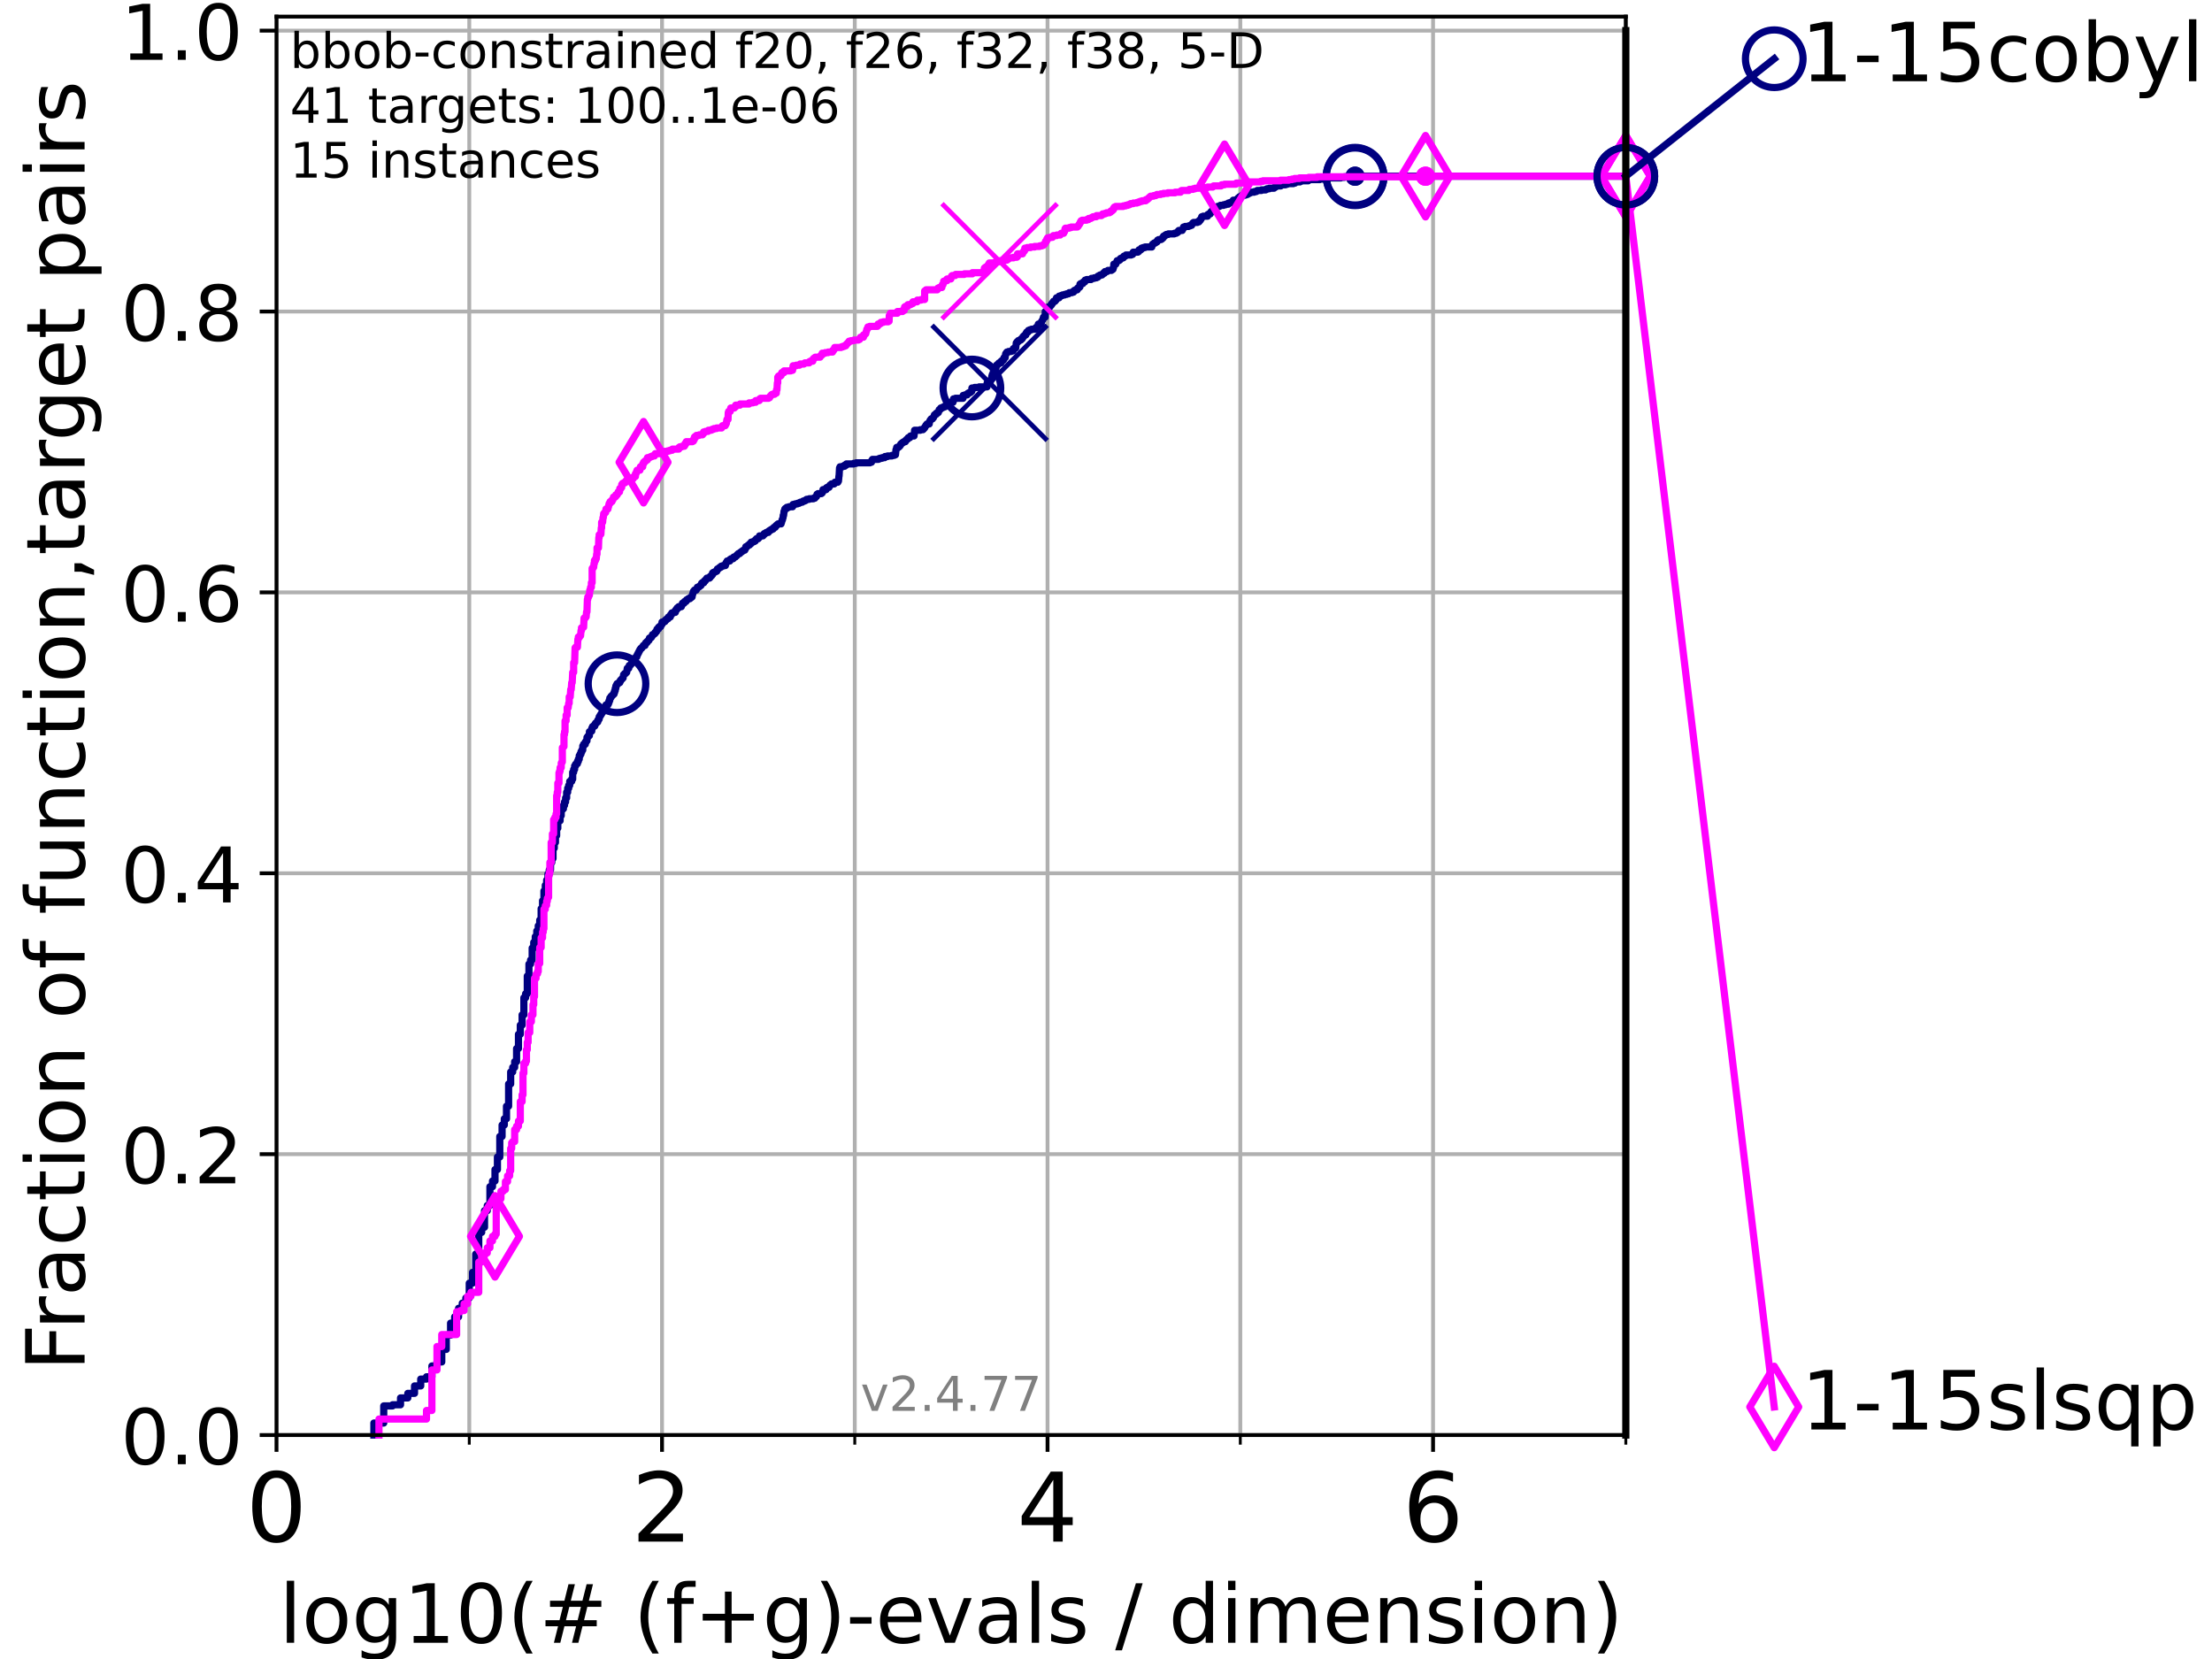 <?xml version="1.0" encoding="utf-8" standalone="no"?>
<!DOCTYPE svg PUBLIC "-//W3C//DTD SVG 1.1//EN"
  "http://www.w3.org/Graphics/SVG/1.1/DTD/svg11.dtd">
<!-- Created with matplotlib (https://matplotlib.org/) -->
<svg height="345.6pt" version="1.1" viewBox="0 0 460.8 345.6" width="460.8pt" xmlns="http://www.w3.org/2000/svg" xmlns:xlink="http://www.w3.org/1999/xlink">
 <defs>
  <style type="text/css">*{stroke-linecap:butt;stroke-linejoin:round;}</style>
 </defs>
 <g id="figure_1">
  <g id="patch_1">
   <path d="M 0 345.6 
L 460.8 345.6 
L 460.8 0 
L 0 0 
z
" style="fill:#ffffff;"/>
  </g>
  <g id="axes_1">
   <g id="patch_2">
    <path d="M 57.6 298.944 
L 338.688 298.944 
L 338.688 3.456 
L 57.6 3.456 
z
" style="fill:#ffffff;"/>
   </g>
   <g id="matplotlib.axis_1">
    <g id="xtick_1">
     <g id="line2d_1">
      <path clip-path="url(#p953ae834f4)" d="M 57.6 298.944 
L 57.6 3.456 
" style="fill:none;stroke:#b0b0b0;stroke-linecap:square;stroke-width:0.8;"/>
     </g>
     <g id="line2d_2">
      <defs>
       <path d="M 0 0 
L 0 3.5 
" id="m8b5093ecfd" style="stroke:#000000;stroke-width:0.8;"/>
      </defs>
      <g>
       <use style="stroke:#000000;stroke-width:0.8;" x="57.6" xlink:href="#m8b5093ecfd" y="298.944"/>
      </g>
     </g>
     <g id="text_1">
      <!-- 0 -->
      <g transform="translate(51.237 321.141)scale(0.2 -0.2)">
       <defs>
        <path d="M 31.781 66.406 
Q 24.172 66.406 20.328 58.906 
Q 16.5 51.422 16.5 36.375 
Q 16.5 21.391 20.328 13.891 
Q 24.172 6.391 31.781 6.391 
Q 39.453 6.391 43.281 13.891 
Q 47.125 21.391 47.125 36.375 
Q 47.125 51.422 43.281 58.906 
Q 39.453 66.406 31.781 66.406 
z
M 31.781 74.219 
Q 44.047 74.219 50.516 64.516 
Q 56.984 54.828 56.984 36.375 
Q 56.984 17.969 50.516 8.266 
Q 44.047 -1.422 31.781 -1.422 
Q 19.531 -1.422 13.062 8.266 
Q 6.594 17.969 6.594 36.375 
Q 6.594 54.828 13.062 64.516 
Q 19.531 74.219 31.781 74.219 
z
" id="DejaVuSans-48"/>
       </defs>
       <use xlink:href="#DejaVuSans-48"/>
      </g>
     </g>
    </g>
    <g id="xtick_2">
     <g id="line2d_3">
      <path clip-path="url(#p953ae834f4)" d="M 137.911 298.944 
L 137.911 3.456 
" style="fill:none;stroke:#b0b0b0;stroke-linecap:square;stroke-width:0.8;"/>
     </g>
     <g id="line2d_4">
      <g>
       <use style="stroke:#000000;stroke-width:0.8;" x="137.911" xlink:href="#m8b5093ecfd" y="298.944"/>
      </g>
     </g>
     <g id="text_2">
      <!-- 2 -->
      <g transform="translate(131.548 321.141)scale(0.2 -0.2)">
       <defs>
        <path d="M 19.188 8.297 
L 53.609 8.297 
L 53.609 0 
L 7.328 0 
L 7.328 8.297 
Q 12.938 14.109 22.625 23.891 
Q 32.328 33.688 34.812 36.531 
Q 39.547 41.844 41.422 45.531 
Q 43.312 49.219 43.312 52.781 
Q 43.312 58.594 39.234 62.25 
Q 35.156 65.922 28.609 65.922 
Q 23.969 65.922 18.812 64.312 
Q 13.672 62.703 7.812 59.422 
L 7.812 69.391 
Q 13.766 71.781 18.938 73 
Q 24.125 74.219 28.422 74.219 
Q 39.75 74.219 46.484 68.547 
Q 53.219 62.891 53.219 53.422 
Q 53.219 48.922 51.531 44.891 
Q 49.859 40.875 45.406 35.406 
Q 44.188 33.984 37.641 27.219 
Q 31.109 20.453 19.188 8.297 
z
" id="DejaVuSans-50"/>
       </defs>
       <use xlink:href="#DejaVuSans-50"/>
      </g>
     </g>
    </g>
    <g id="xtick_3">
     <g id="line2d_5">
      <path clip-path="url(#p953ae834f4)" d="M 218.222 298.944 
L 218.222 3.456 
" style="fill:none;stroke:#b0b0b0;stroke-linecap:square;stroke-width:0.8;"/>
     </g>
     <g id="line2d_6">
      <g>
       <use style="stroke:#000000;stroke-width:0.8;" x="218.222" xlink:href="#m8b5093ecfd" y="298.944"/>
      </g>
     </g>
     <g id="text_3">
      <!-- 4 -->
      <g transform="translate(211.859 321.141)scale(0.2 -0.2)">
       <defs>
        <path d="M 37.797 64.312 
L 12.891 25.391 
L 37.797 25.391 
z
M 35.203 72.906 
L 47.609 72.906 
L 47.609 25.391 
L 58.016 25.391 
L 58.016 17.188 
L 47.609 17.188 
L 47.609 0 
L 37.797 0 
L 37.797 17.188 
L 4.891 17.188 
L 4.891 26.703 
z
" id="DejaVuSans-52"/>
       </defs>
       <use xlink:href="#DejaVuSans-52"/>
      </g>
     </g>
    </g>
    <g id="xtick_4">
     <g id="line2d_7">
      <path clip-path="url(#p953ae834f4)" d="M 298.533 298.944 
L 298.533 3.456 
" style="fill:none;stroke:#b0b0b0;stroke-linecap:square;stroke-width:0.8;"/>
     </g>
     <g id="line2d_8">
      <g>
       <use style="stroke:#000000;stroke-width:0.8;" x="298.533" xlink:href="#m8b5093ecfd" y="298.944"/>
      </g>
     </g>
     <g id="text_4">
      <!-- 6 -->
      <g transform="translate(292.17 321.141)scale(0.2 -0.2)">
       <defs>
        <path d="M 33.016 40.375 
Q 26.375 40.375 22.484 35.828 
Q 18.609 31.297 18.609 23.391 
Q 18.609 15.531 22.484 10.953 
Q 26.375 6.391 33.016 6.391 
Q 39.656 6.391 43.531 10.953 
Q 47.406 15.531 47.406 23.391 
Q 47.406 31.297 43.531 35.828 
Q 39.656 40.375 33.016 40.375 
z
M 52.594 71.297 
L 52.594 62.312 
Q 48.875 64.062 45.094 64.984 
Q 41.312 65.922 37.594 65.922 
Q 27.828 65.922 22.672 59.328 
Q 17.531 52.734 16.797 39.406 
Q 19.672 43.656 24.016 45.922 
Q 28.375 48.188 33.594 48.188 
Q 44.578 48.188 50.953 41.516 
Q 57.328 34.859 57.328 23.391 
Q 57.328 12.156 50.688 5.359 
Q 44.047 -1.422 33.016 -1.422 
Q 20.359 -1.422 13.672 8.266 
Q 6.984 17.969 6.984 36.375 
Q 6.984 53.656 15.188 63.938 
Q 23.391 74.219 37.203 74.219 
Q 40.922 74.219 44.703 73.484 
Q 48.484 72.75 52.594 71.297 
z
" id="DejaVuSans-54"/>
       </defs>
       <use xlink:href="#DejaVuSans-54"/>
      </g>
     </g>
    </g>
    <g id="xtick_5">
     <g id="line2d_9">
      <path clip-path="url(#p953ae834f4)" d="M 97.755 298.944 
L 97.755 3.456 
" style="fill:none;stroke:#b0b0b0;stroke-linecap:square;stroke-width:0.8;"/>
     </g>
     <g id="line2d_10">
      <defs>
       <path d="M 0 0 
L 0 2 
" id="m72f79d1555" style="stroke:#000000;stroke-width:0.6;"/>
      </defs>
      <g>
       <use style="stroke:#000000;stroke-width:0.6;" x="97.755" xlink:href="#m72f79d1555" y="298.944"/>
      </g>
     </g>
    </g>
    <g id="xtick_6">
     <g id="line2d_11">
      <path clip-path="url(#p953ae834f4)" d="M 178.066 298.944 
L 178.066 3.456 
" style="fill:none;stroke:#b0b0b0;stroke-linecap:square;stroke-width:0.8;"/>
     </g>
     <g id="line2d_12">
      <g>
       <use style="stroke:#000000;stroke-width:0.6;" x="178.066" xlink:href="#m72f79d1555" y="298.944"/>
      </g>
     </g>
    </g>
    <g id="xtick_7">
     <g id="line2d_13">
      <path clip-path="url(#p953ae834f4)" d="M 258.377 298.944 
L 258.377 3.456 
" style="fill:none;stroke:#b0b0b0;stroke-linecap:square;stroke-width:0.8;"/>
     </g>
     <g id="line2d_14">
      <g>
       <use style="stroke:#000000;stroke-width:0.6;" x="258.377" xlink:href="#m72f79d1555" y="298.944"/>
      </g>
     </g>
    </g>
    <g id="xtick_8">
     <g id="line2d_15">
      <path clip-path="url(#p953ae834f4)" d="M 338.688 298.944 
L 338.688 3.456 
" style="fill:none;stroke:#b0b0b0;stroke-linecap:square;stroke-width:0.8;"/>
     </g>
     <g id="line2d_16">
      <g>
       <use style="stroke:#000000;stroke-width:0.6;" x="338.688" xlink:href="#m72f79d1555" y="298.944"/>
      </g>
     </g>
    </g>
    <g id="text_5">
     <!-- log10(# (f+g)-evals / dimension) -->
     <g transform="translate(58.145 342.218)scale(0.17 -0.17)">
      <defs>
       <path d="M 9.422 75.984 
L 18.406 75.984 
L 18.406 0 
L 9.422 0 
z
" id="DejaVuSans-108"/>
       <path d="M 30.609 48.391 
Q 23.391 48.391 19.188 42.75 
Q 14.984 37.109 14.984 27.297 
Q 14.984 17.484 19.156 11.844 
Q 23.344 6.203 30.609 6.203 
Q 37.797 6.203 41.984 11.859 
Q 46.188 17.531 46.188 27.297 
Q 46.188 37.016 41.984 42.703 
Q 37.797 48.391 30.609 48.391 
z
M 30.609 56 
Q 42.328 56 49.016 48.375 
Q 55.719 40.766 55.719 27.297 
Q 55.719 13.875 49.016 6.219 
Q 42.328 -1.422 30.609 -1.422 
Q 18.844 -1.422 12.172 6.219 
Q 5.516 13.875 5.516 27.297 
Q 5.516 40.766 12.172 48.375 
Q 18.844 56 30.609 56 
z
" id="DejaVuSans-111"/>
       <path d="M 45.406 27.984 
Q 45.406 37.75 41.375 43.109 
Q 37.359 48.484 30.078 48.484 
Q 22.859 48.484 18.828 43.109 
Q 14.797 37.75 14.797 27.984 
Q 14.797 18.266 18.828 12.891 
Q 22.859 7.516 30.078 7.516 
Q 37.359 7.516 41.375 12.891 
Q 45.406 18.266 45.406 27.984 
z
M 54.391 6.781 
Q 54.391 -7.172 48.188 -13.984 
Q 42 -20.797 29.203 -20.797 
Q 24.469 -20.797 20.266 -20.094 
Q 16.062 -19.391 12.109 -17.922 
L 12.109 -9.188 
Q 16.062 -11.328 19.922 -12.344 
Q 23.781 -13.375 27.781 -13.375 
Q 36.625 -13.375 41.016 -8.766 
Q 45.406 -4.156 45.406 5.172 
L 45.406 9.625 
Q 42.625 4.781 38.281 2.391 
Q 33.938 0 27.875 0 
Q 17.828 0 11.672 7.656 
Q 5.516 15.328 5.516 27.984 
Q 5.516 40.672 11.672 48.328 
Q 17.828 56 27.875 56 
Q 33.938 56 38.281 53.609 
Q 42.625 51.219 45.406 46.391 
L 45.406 54.688 
L 54.391 54.688 
z
" id="DejaVuSans-103"/>
       <path d="M 12.406 8.297 
L 28.516 8.297 
L 28.516 63.922 
L 10.984 60.406 
L 10.984 69.391 
L 28.422 72.906 
L 38.281 72.906 
L 38.281 8.297 
L 54.391 8.297 
L 54.391 0 
L 12.406 0 
z
" id="DejaVuSans-49"/>
       <path d="M 31 75.875 
Q 24.469 64.656 21.281 53.656 
Q 18.109 42.672 18.109 31.391 
Q 18.109 20.125 21.312 9.062 
Q 24.516 -2 31 -13.188 
L 23.188 -13.188 
Q 15.875 -1.703 12.234 9.375 
Q 8.594 20.453 8.594 31.391 
Q 8.594 42.281 12.203 53.312 
Q 15.828 64.359 23.188 75.875 
z
" id="DejaVuSans-40"/>
       <path d="M 51.125 44 
L 36.922 44 
L 32.812 27.688 
L 47.125 27.688 
z
M 43.797 71.781 
L 38.719 51.516 
L 52.984 51.516 
L 58.109 71.781 
L 65.922 71.781 
L 60.891 51.516 
L 76.125 51.516 
L 76.125 44 
L 58.984 44 
L 54.984 27.688 
L 70.516 27.688 
L 70.516 20.219 
L 53.078 20.219 
L 48 0 
L 40.188 0 
L 45.219 20.219 
L 30.906 20.219 
L 25.875 0 
L 18.016 0 
L 23.094 20.219 
L 7.719 20.219 
L 7.719 27.688 
L 24.906 27.688 
L 29 44 
L 13.281 44 
L 13.281 51.516 
L 30.906 51.516 
L 35.891 71.781 
z
" id="DejaVuSans-35"/>
       <path id="DejaVuSans-32"/>
       <path d="M 37.109 75.984 
L 37.109 68.5 
L 28.516 68.5 
Q 23.688 68.5 21.797 66.547 
Q 19.922 64.594 19.922 59.516 
L 19.922 54.688 
L 34.719 54.688 
L 34.719 47.703 
L 19.922 47.703 
L 19.922 0 
L 10.891 0 
L 10.891 47.703 
L 2.297 47.703 
L 2.297 54.688 
L 10.891 54.688 
L 10.891 58.5 
Q 10.891 67.625 15.141 71.797 
Q 19.391 75.984 28.609 75.984 
z
" id="DejaVuSans-102"/>
       <path d="M 46 62.703 
L 46 35.5 
L 73.188 35.5 
L 73.188 27.203 
L 46 27.203 
L 46 0 
L 37.797 0 
L 37.797 27.203 
L 10.594 27.203 
L 10.594 35.5 
L 37.797 35.5 
L 37.797 62.703 
z
" id="DejaVuSans-43"/>
       <path d="M 8.016 75.875 
L 15.828 75.875 
Q 23.141 64.359 26.781 53.312 
Q 30.422 42.281 30.422 31.391 
Q 30.422 20.453 26.781 9.375 
Q 23.141 -1.703 15.828 -13.188 
L 8.016 -13.188 
Q 14.5 -2 17.703 9.062 
Q 20.906 20.125 20.906 31.391 
Q 20.906 42.672 17.703 53.656 
Q 14.5 64.656 8.016 75.875 
z
" id="DejaVuSans-41"/>
       <path d="M 4.891 31.391 
L 31.203 31.391 
L 31.203 23.391 
L 4.891 23.391 
z
" id="DejaVuSans-45"/>
       <path d="M 56.203 29.594 
L 56.203 25.203 
L 14.891 25.203 
Q 15.484 15.922 20.484 11.062 
Q 25.484 6.203 34.422 6.203 
Q 39.594 6.203 44.453 7.469 
Q 49.312 8.734 54.109 11.281 
L 54.109 2.781 
Q 49.266 0.734 44.188 -0.344 
Q 39.109 -1.422 33.891 -1.422 
Q 20.797 -1.422 13.156 6.188 
Q 5.516 13.812 5.516 26.812 
Q 5.516 40.234 12.766 48.109 
Q 20.016 56 32.328 56 
Q 43.359 56 49.781 48.891 
Q 56.203 41.797 56.203 29.594 
z
M 47.219 32.234 
Q 47.125 39.594 43.094 43.984 
Q 39.062 48.391 32.422 48.391 
Q 24.906 48.391 20.391 44.141 
Q 15.875 39.891 15.188 32.172 
z
" id="DejaVuSans-101"/>
       <path d="M 2.984 54.688 
L 12.5 54.688 
L 29.594 8.797 
L 46.688 54.688 
L 56.203 54.688 
L 35.688 0 
L 23.484 0 
z
" id="DejaVuSans-118"/>
       <path d="M 34.281 27.484 
Q 23.391 27.484 19.188 25 
Q 14.984 22.516 14.984 16.5 
Q 14.984 11.719 18.141 8.906 
Q 21.297 6.109 26.703 6.109 
Q 34.188 6.109 38.703 11.406 
Q 43.219 16.703 43.219 25.484 
L 43.219 27.484 
z
M 52.203 31.203 
L 52.203 0 
L 43.219 0 
L 43.219 8.297 
Q 40.141 3.328 35.547 0.953 
Q 30.953 -1.422 24.312 -1.422 
Q 15.922 -1.422 10.953 3.297 
Q 6 8.016 6 15.922 
Q 6 25.141 12.172 29.828 
Q 18.359 34.516 30.609 34.516 
L 43.219 34.516 
L 43.219 35.406 
Q 43.219 41.609 39.141 45 
Q 35.062 48.391 27.688 48.391 
Q 23 48.391 18.547 47.266 
Q 14.109 46.141 10.016 43.891 
L 10.016 52.203 
Q 14.938 54.109 19.578 55.047 
Q 24.219 56 28.609 56 
Q 40.484 56 46.344 49.844 
Q 52.203 43.703 52.203 31.203 
z
" id="DejaVuSans-97"/>
       <path d="M 44.281 53.078 
L 44.281 44.578 
Q 40.484 46.531 36.375 47.5 
Q 32.281 48.484 27.875 48.484 
Q 21.188 48.484 17.844 46.438 
Q 14.5 44.391 14.5 40.281 
Q 14.5 37.156 16.891 35.375 
Q 19.281 33.594 26.516 31.984 
L 29.594 31.297 
Q 39.156 29.25 43.188 25.516 
Q 47.219 21.781 47.219 15.094 
Q 47.219 7.469 41.188 3.016 
Q 35.156 -1.422 24.609 -1.422 
Q 20.219 -1.422 15.453 -0.562 
Q 10.688 0.297 5.422 2 
L 5.422 11.281 
Q 10.406 8.688 15.234 7.391 
Q 20.062 6.109 24.812 6.109 
Q 31.156 6.109 34.562 8.281 
Q 37.984 10.453 37.984 14.406 
Q 37.984 18.062 35.516 20.016 
Q 33.062 21.969 24.703 23.781 
L 21.578 24.516 
Q 13.234 26.266 9.516 29.906 
Q 5.812 33.547 5.812 39.891 
Q 5.812 47.609 11.281 51.797 
Q 16.75 56 26.812 56 
Q 31.781 56 36.172 55.266 
Q 40.578 54.547 44.281 53.078 
z
" id="DejaVuSans-115"/>
       <path d="M 25.391 72.906 
L 33.688 72.906 
L 8.297 -9.281 
L 0 -9.281 
z
" id="DejaVuSans-47"/>
       <path d="M 45.406 46.391 
L 45.406 75.984 
L 54.391 75.984 
L 54.391 0 
L 45.406 0 
L 45.406 8.203 
Q 42.578 3.328 38.25 0.953 
Q 33.938 -1.422 27.875 -1.422 
Q 17.969 -1.422 11.734 6.484 
Q 5.516 14.406 5.516 27.297 
Q 5.516 40.188 11.734 48.094 
Q 17.969 56 27.875 56 
Q 33.938 56 38.25 53.625 
Q 42.578 51.266 45.406 46.391 
z
M 14.797 27.297 
Q 14.797 17.391 18.875 11.75 
Q 22.953 6.109 30.078 6.109 
Q 37.203 6.109 41.297 11.75 
Q 45.406 17.391 45.406 27.297 
Q 45.406 37.203 41.297 42.844 
Q 37.203 48.484 30.078 48.484 
Q 22.953 48.484 18.875 42.844 
Q 14.797 37.203 14.797 27.297 
z
" id="DejaVuSans-100"/>
       <path d="M 9.422 54.688 
L 18.406 54.688 
L 18.406 0 
L 9.422 0 
z
M 9.422 75.984 
L 18.406 75.984 
L 18.406 64.594 
L 9.422 64.594 
z
" id="DejaVuSans-105"/>
       <path d="M 52 44.188 
Q 55.375 50.25 60.062 53.125 
Q 64.75 56 71.094 56 
Q 79.641 56 84.281 50.016 
Q 88.922 44.047 88.922 33.016 
L 88.922 0 
L 79.891 0 
L 79.891 32.719 
Q 79.891 40.578 77.094 44.375 
Q 74.312 48.188 68.609 48.188 
Q 61.625 48.188 57.562 43.547 
Q 53.516 38.922 53.516 30.906 
L 53.516 0 
L 44.484 0 
L 44.484 32.719 
Q 44.484 40.625 41.703 44.406 
Q 38.922 48.188 33.109 48.188 
Q 26.219 48.188 22.156 43.531 
Q 18.109 38.875 18.109 30.906 
L 18.109 0 
L 9.078 0 
L 9.078 54.688 
L 18.109 54.688 
L 18.109 46.188 
Q 21.188 51.219 25.484 53.609 
Q 29.781 56 35.688 56 
Q 41.656 56 45.828 52.969 
Q 50 49.953 52 44.188 
z
" id="DejaVuSans-109"/>
       <path d="M 54.891 33.016 
L 54.891 0 
L 45.906 0 
L 45.906 32.719 
Q 45.906 40.484 42.875 44.328 
Q 39.844 48.188 33.797 48.188 
Q 26.516 48.188 22.312 43.547 
Q 18.109 38.922 18.109 30.906 
L 18.109 0 
L 9.078 0 
L 9.078 54.688 
L 18.109 54.688 
L 18.109 46.188 
Q 21.344 51.125 25.703 53.562 
Q 30.078 56 35.797 56 
Q 45.219 56 50.047 50.172 
Q 54.891 44.344 54.891 33.016 
z
" id="DejaVuSans-110"/>
      </defs>
      <use xlink:href="#DejaVuSans-108"/>
      <use x="27.783" xlink:href="#DejaVuSans-111"/>
      <use x="88.965" xlink:href="#DejaVuSans-103"/>
      <use x="152.441" xlink:href="#DejaVuSans-49"/>
      <use x="216.064" xlink:href="#DejaVuSans-48"/>
      <use x="279.688" xlink:href="#DejaVuSans-40"/>
      <use x="318.701" xlink:href="#DejaVuSans-35"/>
      <use x="402.49" xlink:href="#DejaVuSans-32"/>
      <use x="434.277" xlink:href="#DejaVuSans-40"/>
      <use x="473.291" xlink:href="#DejaVuSans-102"/>
      <use x="508.496" xlink:href="#DejaVuSans-43"/>
      <use x="592.285" xlink:href="#DejaVuSans-103"/>
      <use x="655.762" xlink:href="#DejaVuSans-41"/>
      <use x="694.775" xlink:href="#DejaVuSans-45"/>
      <use x="730.859" xlink:href="#DejaVuSans-101"/>
      <use x="792.383" xlink:href="#DejaVuSans-118"/>
      <use x="851.562" xlink:href="#DejaVuSans-97"/>
      <use x="912.842" xlink:href="#DejaVuSans-108"/>
      <use x="940.625" xlink:href="#DejaVuSans-115"/>
      <use x="992.725" xlink:href="#DejaVuSans-32"/>
      <use x="1024.512" xlink:href="#DejaVuSans-47"/>
      <use x="1058.203" xlink:href="#DejaVuSans-32"/>
      <use x="1089.99" xlink:href="#DejaVuSans-100"/>
      <use x="1153.467" xlink:href="#DejaVuSans-105"/>
      <use x="1181.25" xlink:href="#DejaVuSans-109"/>
      <use x="1278.662" xlink:href="#DejaVuSans-101"/>
      <use x="1340.186" xlink:href="#DejaVuSans-110"/>
      <use x="1403.564" xlink:href="#DejaVuSans-115"/>
      <use x="1455.664" xlink:href="#DejaVuSans-105"/>
      <use x="1483.447" xlink:href="#DejaVuSans-111"/>
      <use x="1544.629" xlink:href="#DejaVuSans-110"/>
      <use x="1608.008" xlink:href="#DejaVuSans-41"/>
     </g>
    </g>
   </g>
   <g id="matplotlib.axis_2">
    <g id="ytick_1">
     <g id="line2d_17">
      <path clip-path="url(#p953ae834f4)" d="M 57.6 298.944 
L 338.688 298.944 
" style="fill:none;stroke:#b0b0b0;stroke-linecap:square;stroke-width:0.8;"/>
     </g>
     <g id="line2d_18">
      <defs>
       <path d="M 0 0 
L -3.5 0 
" id="mc0cea56713" style="stroke:#000000;stroke-width:0.8;"/>
      </defs>
      <g>
       <use style="stroke:#000000;stroke-width:0.8;" x="57.6" xlink:href="#mc0cea56713" y="298.944"/>
      </g>
     </g>
     <g id="text_6">
      <!-- 0.0 -->
      <g transform="translate(25.155 305.023)scale(0.16 -0.16)">
       <defs>
        <path d="M 10.688 12.406 
L 21 12.406 
L 21 0 
L 10.688 0 
z
" id="DejaVuSans-46"/>
       </defs>
       <use xlink:href="#DejaVuSans-48"/>
       <use x="63.623" xlink:href="#DejaVuSans-46"/>
       <use x="95.41" xlink:href="#DejaVuSans-48"/>
      </g>
     </g>
    </g>
    <g id="ytick_2">
     <g id="line2d_19">
      <path clip-path="url(#p953ae834f4)" d="M 57.6 240.432 
L 338.688 240.432 
" style="fill:none;stroke:#b0b0b0;stroke-linecap:square;stroke-width:0.8;"/>
     </g>
     <g id="line2d_20">
      <g>
       <use style="stroke:#000000;stroke-width:0.8;" x="57.6" xlink:href="#mc0cea56713" y="240.432"/>
      </g>
     </g>
     <g id="text_7">
      <!-- 0.2 -->
      <g transform="translate(25.155 246.51)scale(0.16 -0.16)">
       <use xlink:href="#DejaVuSans-48"/>
       <use x="63.623" xlink:href="#DejaVuSans-46"/>
       <use x="95.41" xlink:href="#DejaVuSans-50"/>
      </g>
     </g>
    </g>
    <g id="ytick_3">
     <g id="line2d_21">
      <path clip-path="url(#p953ae834f4)" d="M 57.6 181.919 
L 338.688 181.919 
" style="fill:none;stroke:#b0b0b0;stroke-linecap:square;stroke-width:0.8;"/>
     </g>
     <g id="line2d_22">
      <g>
       <use style="stroke:#000000;stroke-width:0.8;" x="57.6" xlink:href="#mc0cea56713" y="181.919"/>
      </g>
     </g>
     <g id="text_8">
      <!-- 0.4 -->
      <g transform="translate(25.155 187.998)scale(0.16 -0.16)">
       <use xlink:href="#DejaVuSans-48"/>
       <use x="63.623" xlink:href="#DejaVuSans-46"/>
       <use x="95.41" xlink:href="#DejaVuSans-52"/>
      </g>
     </g>
    </g>
    <g id="ytick_4">
     <g id="line2d_23">
      <path clip-path="url(#p953ae834f4)" d="M 57.6 123.407 
L 338.688 123.407 
" style="fill:none;stroke:#b0b0b0;stroke-linecap:square;stroke-width:0.8;"/>
     </g>
     <g id="line2d_24">
      <g>
       <use style="stroke:#000000;stroke-width:0.8;" x="57.6" xlink:href="#mc0cea56713" y="123.407"/>
      </g>
     </g>
     <g id="text_9">
      <!-- 0.6 -->
      <g transform="translate(25.155 129.485)scale(0.16 -0.16)">
       <use xlink:href="#DejaVuSans-48"/>
       <use x="63.623" xlink:href="#DejaVuSans-46"/>
       <use x="95.41" xlink:href="#DejaVuSans-54"/>
      </g>
     </g>
    </g>
    <g id="ytick_5">
     <g id="line2d_25">
      <path clip-path="url(#p953ae834f4)" d="M 57.6 64.894 
L 338.688 64.894 
" style="fill:none;stroke:#b0b0b0;stroke-linecap:square;stroke-width:0.8;"/>
     </g>
     <g id="line2d_26">
      <g>
       <use style="stroke:#000000;stroke-width:0.8;" x="57.6" xlink:href="#mc0cea56713" y="64.894"/>
      </g>
     </g>
     <g id="text_10">
      <!-- 0.8 -->
      <g transform="translate(25.155 70.973)scale(0.16 -0.16)">
       <defs>
        <path d="M 31.781 34.625 
Q 24.75 34.625 20.719 30.859 
Q 16.703 27.094 16.703 20.516 
Q 16.703 13.922 20.719 10.156 
Q 24.75 6.391 31.781 6.391 
Q 38.812 6.391 42.859 10.172 
Q 46.922 13.969 46.922 20.516 
Q 46.922 27.094 42.891 30.859 
Q 38.875 34.625 31.781 34.625 
z
M 21.922 38.812 
Q 15.578 40.375 12.031 44.719 
Q 8.5 49.078 8.5 55.328 
Q 8.5 64.062 14.719 69.141 
Q 20.953 74.219 31.781 74.219 
Q 42.672 74.219 48.875 69.141 
Q 55.078 64.062 55.078 55.328 
Q 55.078 49.078 51.531 44.719 
Q 48 40.375 41.703 38.812 
Q 48.828 37.156 52.797 32.312 
Q 56.781 27.484 56.781 20.516 
Q 56.781 9.906 50.312 4.234 
Q 43.844 -1.422 31.781 -1.422 
Q 19.734 -1.422 13.25 4.234 
Q 6.781 9.906 6.781 20.516 
Q 6.781 27.484 10.781 32.312 
Q 14.797 37.156 21.922 38.812 
z
M 18.312 54.391 
Q 18.312 48.734 21.844 45.562 
Q 25.391 42.391 31.781 42.391 
Q 38.141 42.391 41.719 45.562 
Q 45.312 48.734 45.312 54.391 
Q 45.312 60.062 41.719 63.234 
Q 38.141 66.406 31.781 66.406 
Q 25.391 66.406 21.844 63.234 
Q 18.312 60.062 18.312 54.391 
z
" id="DejaVuSans-56"/>
       </defs>
       <use xlink:href="#DejaVuSans-48"/>
       <use x="63.623" xlink:href="#DejaVuSans-46"/>
       <use x="95.41" xlink:href="#DejaVuSans-56"/>
      </g>
     </g>
    </g>
    <g id="ytick_6">
     <g id="line2d_27">
      <path clip-path="url(#p953ae834f4)" d="M 57.6 6.382 
L 338.688 6.382 
" style="fill:none;stroke:#b0b0b0;stroke-linecap:square;stroke-width:0.8;"/>
     </g>
     <g id="line2d_28">
      <g>
       <use style="stroke:#000000;stroke-width:0.8;" x="57.6" xlink:href="#mc0cea56713" y="6.382"/>
      </g>
     </g>
     <g id="text_11">
      <!-- 1.0 -->
      <g transform="translate(25.155 12.46)scale(0.16 -0.16)">
       <use xlink:href="#DejaVuSans-49"/>
       <use x="63.623" xlink:href="#DejaVuSans-46"/>
       <use x="95.41" xlink:href="#DejaVuSans-48"/>
      </g>
     </g>
    </g>
    <g id="text_12">
     <!-- Fraction of function,target pairs -->
     <g transform="translate(17.62 285.585)rotate(-90)scale(0.17 -0.17)">
      <defs>
       <path d="M 9.812 72.906 
L 51.703 72.906 
L 51.703 64.594 
L 19.672 64.594 
L 19.672 43.109 
L 48.578 43.109 
L 48.578 34.812 
L 19.672 34.812 
L 19.672 0 
L 9.812 0 
z
" id="DejaVuSans-70"/>
       <path d="M 41.109 46.297 
Q 39.594 47.172 37.812 47.578 
Q 36.031 48 33.891 48 
Q 26.266 48 22.188 43.047 
Q 18.109 38.094 18.109 28.812 
L 18.109 0 
L 9.078 0 
L 9.078 54.688 
L 18.109 54.688 
L 18.109 46.188 
Q 20.953 51.172 25.484 53.578 
Q 30.031 56 36.531 56 
Q 37.453 56 38.578 55.875 
Q 39.703 55.766 41.062 55.516 
z
" id="DejaVuSans-114"/>
       <path d="M 48.781 52.594 
L 48.781 44.188 
Q 44.969 46.297 41.141 47.344 
Q 37.312 48.391 33.406 48.391 
Q 24.656 48.391 19.812 42.844 
Q 14.984 37.312 14.984 27.297 
Q 14.984 17.281 19.812 11.734 
Q 24.656 6.203 33.406 6.203 
Q 37.312 6.203 41.141 7.25 
Q 44.969 8.297 48.781 10.406 
L 48.781 2.094 
Q 45.016 0.344 40.984 -0.531 
Q 36.969 -1.422 32.422 -1.422 
Q 20.062 -1.422 12.781 6.344 
Q 5.516 14.109 5.516 27.297 
Q 5.516 40.672 12.859 48.328 
Q 20.219 56 33.016 56 
Q 37.156 56 41.109 55.141 
Q 45.062 54.297 48.781 52.594 
z
" id="DejaVuSans-99"/>
       <path d="M 18.312 70.219 
L 18.312 54.688 
L 36.812 54.688 
L 36.812 47.703 
L 18.312 47.703 
L 18.312 18.016 
Q 18.312 11.328 20.141 9.422 
Q 21.969 7.516 27.594 7.516 
L 36.812 7.516 
L 36.812 0 
L 27.594 0 
Q 17.188 0 13.234 3.875 
Q 9.281 7.766 9.281 18.016 
L 9.281 47.703 
L 2.688 47.703 
L 2.688 54.688 
L 9.281 54.688 
L 9.281 70.219 
z
" id="DejaVuSans-116"/>
       <path d="M 8.5 21.578 
L 8.5 54.688 
L 17.484 54.688 
L 17.484 21.922 
Q 17.484 14.156 20.5 10.266 
Q 23.531 6.391 29.594 6.391 
Q 36.859 6.391 41.078 11.031 
Q 45.312 15.672 45.312 23.688 
L 45.312 54.688 
L 54.297 54.688 
L 54.297 0 
L 45.312 0 
L 45.312 8.406 
Q 42.047 3.422 37.719 1 
Q 33.406 -1.422 27.688 -1.422 
Q 18.266 -1.422 13.375 4.438 
Q 8.5 10.297 8.5 21.578 
z
M 31.109 56 
z
" id="DejaVuSans-117"/>
       <path d="M 11.719 12.406 
L 22.016 12.406 
L 22.016 4 
L 14.016 -11.625 
L 7.719 -11.625 
L 11.719 4 
z
" id="DejaVuSans-44"/>
       <path d="M 18.109 8.203 
L 18.109 -20.797 
L 9.078 -20.797 
L 9.078 54.688 
L 18.109 54.688 
L 18.109 46.391 
Q 20.953 51.266 25.266 53.625 
Q 29.594 56 35.594 56 
Q 45.562 56 51.781 48.094 
Q 58.016 40.188 58.016 27.297 
Q 58.016 14.406 51.781 6.484 
Q 45.562 -1.422 35.594 -1.422 
Q 29.594 -1.422 25.266 0.953 
Q 20.953 3.328 18.109 8.203 
z
M 48.688 27.297 
Q 48.688 37.203 44.609 42.844 
Q 40.531 48.484 33.406 48.484 
Q 26.266 48.484 22.188 42.844 
Q 18.109 37.203 18.109 27.297 
Q 18.109 17.391 22.188 11.75 
Q 26.266 6.109 33.406 6.109 
Q 40.531 6.109 44.609 11.75 
Q 48.688 17.391 48.688 27.297 
z
" id="DejaVuSans-112"/>
      </defs>
      <use xlink:href="#DejaVuSans-70"/>
      <use x="50.27" xlink:href="#DejaVuSans-114"/>
      <use x="91.383" xlink:href="#DejaVuSans-97"/>
      <use x="152.662" xlink:href="#DejaVuSans-99"/>
      <use x="207.643" xlink:href="#DejaVuSans-116"/>
      <use x="246.852" xlink:href="#DejaVuSans-105"/>
      <use x="274.635" xlink:href="#DejaVuSans-111"/>
      <use x="335.816" xlink:href="#DejaVuSans-110"/>
      <use x="399.195" xlink:href="#DejaVuSans-32"/>
      <use x="430.982" xlink:href="#DejaVuSans-111"/>
      <use x="492.164" xlink:href="#DejaVuSans-102"/>
      <use x="527.369" xlink:href="#DejaVuSans-32"/>
      <use x="559.156" xlink:href="#DejaVuSans-102"/>
      <use x="594.361" xlink:href="#DejaVuSans-117"/>
      <use x="657.74" xlink:href="#DejaVuSans-110"/>
      <use x="721.119" xlink:href="#DejaVuSans-99"/>
      <use x="776.1" xlink:href="#DejaVuSans-116"/>
      <use x="815.309" xlink:href="#DejaVuSans-105"/>
      <use x="843.092" xlink:href="#DejaVuSans-111"/>
      <use x="904.273" xlink:href="#DejaVuSans-110"/>
      <use x="967.652" xlink:href="#DejaVuSans-44"/>
      <use x="999.439" xlink:href="#DejaVuSans-116"/>
      <use x="1038.648" xlink:href="#DejaVuSans-97"/>
      <use x="1099.928" xlink:href="#DejaVuSans-114"/>
      <use x="1139.291" xlink:href="#DejaVuSans-103"/>
      <use x="1202.768" xlink:href="#DejaVuSans-101"/>
      <use x="1264.291" xlink:href="#DejaVuSans-116"/>
      <use x="1303.5" xlink:href="#DejaVuSans-32"/>
      <use x="1335.287" xlink:href="#DejaVuSans-112"/>
      <use x="1398.764" xlink:href="#DejaVuSans-97"/>
      <use x="1460.043" xlink:href="#DejaVuSans-105"/>
      <use x="1487.826" xlink:href="#DejaVuSans-114"/>
      <use x="1528.939" xlink:href="#DejaVuSans-115"/>
     </g>
    </g>
   </g>
   <g id="line2d_29">
    <defs>
     <path d="M 0 1.5 
C 0.398 1.5 0.779 1.342 1.061 1.061 
C 1.342 0.779 1.5 0.398 1.5 0 
C 1.5 -0.398 1.342 -0.779 1.061 -1.061 
C 0.779 -1.342 0.398 -1.5 0 -1.5 
C -0.398 -1.5 -0.779 -1.342 -1.061 -1.061 
C -1.342 -0.779 -1.5 -0.398 -1.5 0 
C -1.5 0.398 -1.342 0.779 -1.061 1.061 
C -0.779 1.342 -0.398 1.5 0 1.5 
z
" id="m9eec3090fd" style="stroke:#000080;"/>
    </defs>
    <g>
     <use style="fill:#000080;stroke:#000080;" x="282.287" xlink:href="#m9eec3090fd" y="36.708"/>
     <use style="fill:#000080;stroke:#000080;" x="282.287" xlink:href="#m9eec3090fd" y="36.708"/>
    </g>
   </g>
   <g id="line2d_30">
    <path d="M 77.885 298.944 
L 77.885 296.447 
L 79.939 296.447 
L 79.939 292.879 
L 81.776 292.879 
L 81.776 292.641 
L 83.438 292.641 
L 83.438 291.214 
L 84.956 291.214 
L 84.956 290.262 
L 86.351 290.262 
L 86.351 288.716 
L 87.644 288.716 
L 87.644 287.289 
L 88.847 287.289 
L 88.847 286.813 
L 89.973 286.813 
L 89.973 284.554 
L 91.03 284.554 
L 91.03 283.721 
L 92.027 283.721 
L 92.027 281.105 
L 92.969 281.105 
L 92.969 278.132 
L 93.864 278.132 
L 93.864 275.634 
L 94.715 275.634 
L 94.715 274.326 
L 95.526 274.326 
L 95.526 272.542 
L 96.301 272.542 
L 96.301 271.472 
L 97.044 271.472 
L 97.044 270.401 
L 97.755 270.401 
L 97.755 267.309 
L 98.439 267.309 
L 98.439 265.05 
L 99.098 265.05 
L 99.098 261.244 
L 99.732 261.244 
L 99.732 256.725 
L 100.344 256.725 
L 100.344 255.654 
L 100.935 255.654 
L 100.935 252.205 
L 101.507 252.205 
L 101.507 251.135 
L 102.06 251.135 
L 102.06 247.21 
L 102.597 247.21 
L 102.597 246.021 
L 103.118 246.021 
L 103.118 243.643 
L 103.623 243.643 
L 103.623 241.026 
L 104.115 241.026 
L 104.115 236.745 
L 104.592 236.745 
L 104.592 234.366 
L 105.057 234.366 
L 105.057 233.058 
L 105.51 233.058 
L 105.51 230.442 
L 105.952 230.442 
L 105.952 225.803 
L 106.383 225.803 
L 106.383 223.306 
L 106.803 223.306 
L 106.803 222.355 
L 107.213 222.355 
L 107.213 221.165 
L 107.614 221.165 
L 107.614 218.43 
L 108.006 218.43 
L 108.006 215.457 
L 108.389 215.457 
L 108.389 213.554 
L 108.764 213.554 
L 108.764 211.413 
L 109.132 211.413 
L 109.132 207.845 
L 109.491 207.845 
L 109.491 207.013 
L 109.843 207.013 
L 109.843 203.326 
L 110.189 203.326 
L 110.189 200.829 
L 110.527 200.829 
L 110.527 199.996 
L 110.86 199.996 
L 110.86 197.499 
L 111.186 197.499 
L 111.186 196.309 
L 111.506 196.309 
L 111.506 195.12 
L 111.82 195.12 
L 111.82 193.931 
L 112.128 193.931 
L 112.128 192.86 
L 112.432 192.86 
L 112.432 191.671 
L 112.73 191.671 
L 112.73 189.293 
L 113.023 189.293 
L 113.023 187.628 
L 113.311 187.628 
L 113.311 185.606 
L 113.595 185.606 
L 113.595 184.417 
L 113.874 184.417 
L 113.874 183.346 
L 114.148 183.346 
L 114.148 182.038 
L 114.419 182.038 
L 114.419 181.205 
L 114.685 181.205 
L 114.685 179.659 
L 114.947 179.659 
L 114.947 178.827 
L 115.206 178.827 
L 115.206 176.686 
L 115.46 176.686 
L 115.46 175.497 
L 115.711 175.497 
L 115.711 174.07 
L 115.959 174.07 
L 115.959 172.524 
L 116.203 172.524 
L 116.203 170.978 
L 116.68 170.978 
L 116.68 169.907 
L 116.914 169.907 
L 116.914 168.718 
L 117.145 168.718 
L 117.145 168.48 
L 117.373 168.48 
L 117.373 167.767 
L 117.598 167.767 
L 117.598 167.053 
L 117.821 167.053 
L 117.821 166.221 
L 118.04 166.221 
L 118.04 165.031 
L 118.257 165.031 
L 118.257 164.199 
L 118.471 164.199 
L 118.471 163.604 
L 118.682 163.604 
L 118.682 162.772 
L 119.097 162.772 
L 119.097 162.296 
L 119.301 162.296 
L 119.301 160.869 
L 119.503 160.869 
L 119.503 160.274 
L 119.702 160.274 
L 119.702 159.561 
L 119.899 159.561 
L 119.899 159.204 
L 120.094 159.204 
L 120.094 159.085 
L 120.287 159.085 
L 120.287 158.609 
L 120.477 158.609 
L 120.477 158.133 
L 120.666 158.133 
L 120.666 157.42 
L 120.852 157.42 
L 120.852 157.063 
L 121.037 157.063 
L 121.037 156.587 
L 121.219 156.587 
L 121.219 156.231 
L 121.4 156.231 
L 121.4 155.398 
L 121.579 155.398 
L 121.579 155.041 
L 121.931 155.041 
L 121.931 154.566 
L 122.105 154.566 
L 122.105 154.328 
L 122.277 154.328 
L 122.277 153.614 
L 122.447 153.614 
L 122.447 153.376 
L 122.615 153.376 
L 122.615 153.257 
L 122.782 153.257 
L 122.782 152.425 
L 123.111 152.425 
L 123.111 152.306 
L 123.274 152.306 
L 123.274 151.711 
L 123.434 151.711 
L 123.434 151.355 
L 123.594 151.355 
L 123.594 151.236 
L 123.908 151.236 
L 123.908 150.879 
L 124.063 150.879 
L 124.063 150.641 
L 124.216 150.641 
L 124.216 150.522 
L 124.369 150.522 
L 124.369 150.403 
L 124.52 150.403 
L 124.52 150.046 
L 124.669 150.046 
L 124.669 149.809 
L 124.818 149.809 
L 124.818 149.333 
L 124.965 149.333 
L 124.965 149.095 
L 125.111 149.095 
L 125.111 148.857 
L 125.256 148.857 
L 125.256 148.619 
L 125.399 148.619 
L 125.399 148.381 
L 125.542 148.381 
L 125.542 148.262 
L 125.683 148.262 
L 125.683 148.144 
L 125.823 148.144 
L 125.823 147.668 
L 125.962 147.668 
L 125.962 147.43 
L 126.1 147.43 
L 126.1 147.192 
L 126.236 147.192 
L 126.236 146.835 
L 126.64 146.835 
L 126.64 146.597 
L 126.773 146.597 
L 126.773 146.241 
L 126.905 146.241 
L 126.905 145.884 
L 127.035 145.884 
L 127.035 145.408 
L 127.165 145.408 
L 127.165 145.289 
L 127.294 145.289 
L 127.294 145.051 
L 127.421 145.051 
L 127.421 144.933 
L 127.548 144.933 
L 127.548 144.814 
L 127.674 144.814 
L 127.674 144.695 
L 127.799 144.695 
L 127.799 144.576 
L 127.923 144.576 
L 127.923 144.219 
L 128.047 144.219 
L 128.047 143.862 
L 128.169 143.862 
L 128.169 143.386 
L 128.291 143.386 
L 128.291 142.911 
L 128.411 142.911 
L 128.411 142.673 
L 128.531 142.673 
L 128.531 142.435 
L 128.768 142.435 
L 128.768 142.316 
L 128.886 142.316 
L 128.886 142.197 
L 129.118 142.197 
L 129.118 141.959 
L 129.233 141.959 
L 129.233 141.721 
L 129.348 141.721 
L 129.348 141.603 
L 129.461 141.603 
L 129.461 141.484 
L 129.574 141.484 
L 129.574 141.365 
L 129.686 141.365 
L 129.686 141.246 
L 129.798 141.246 
L 129.909 140.532 
L 130.019 140.532 
L 130.128 140.294 
L 130.345 140.294 
L 130.452 140.056 
L 130.559 140.056 
L 130.665 139.224 
L 130.979 139.224 
L 131.082 138.629 
L 131.287 138.629 
L 131.389 138.391 
L 131.49 138.391 
L 131.591 138.035 
L 131.79 138.035 
L 131.889 137.559 
L 131.987 137.559 
L 132.085 137.321 
L 132.182 137.321 
L 132.182 137.202 
L 132.375 137.202 
L 132.47 136.845 
L 132.66 136.845 
L 132.754 136.37 
L 132.847 136.37 
L 132.94 136.013 
L 133.033 136.013 
L 133.125 135.656 
L 133.216 135.656 
L 133.307 135.299 
L 133.398 135.299 
L 133.488 135.061 
L 133.667 135.061 
L 133.756 134.824 
L 133.844 134.824 
L 133.932 134.586 
L 134.019 134.586 
L 134.019 134.467 
L 134.365 134.467 
L 134.45 133.991 
L 134.535 133.991 
L 134.535 133.872 
L 134.787 133.872 
L 134.787 133.634 
L 134.953 133.634 
L 135.036 133.397 
L 135.199 133.397 
L 135.281 132.921 
L 135.522 132.921 
L 135.522 132.802 
L 135.682 132.802 
L 135.761 132.564 
L 135.839 132.564 
L 135.918 132.207 
L 136.151 132.207 
L 136.151 132.088 
L 136.304 132.088 
L 136.304 131.969 
L 136.457 131.969 
L 136.457 131.732 
L 136.608 131.732 
L 136.608 131.613 
L 136.757 131.613 
L 136.832 131.137 
L 136.906 131.137 
L 136.906 131.018 
L 137.199 131.018 
L 137.199 130.661 
L 137.344 130.661 
L 137.344 130.542 
L 137.63 130.542 
L 137.7 130.185 
L 137.771 130.185 
L 137.771 130.067 
L 137.911 130.067 
L 137.911 129.591 
L 138.324 129.591 
L 138.324 129.472 
L 138.528 129.472 
L 138.528 129.234 
L 138.662 129.234 
L 138.662 129.115 
L 138.861 129.115 
L 138.927 128.877 
L 139.188 128.877 
L 139.253 128.52 
L 139.636 128.52 
L 139.699 128.045 
L 139.887 128.045 
L 139.949 127.688 
L 140.257 127.688 
L 140.257 127.569 
L 140.679 127.569 
L 140.738 127.093 
L 140.915 127.093 
L 140.915 126.855 
L 141.09 126.855 
L 141.09 126.618 
L 141.379 126.618 
L 141.379 126.38 
L 141.941 126.38 
L 142.052 126.023 
L 142.107 126.023 
L 142.161 125.666 
L 142.486 125.666 
L 142.593 125.309 
L 142.91 125.309 
L 143.015 124.953 
L 143.222 124.953 
L 143.222 124.834 
L 143.375 124.834 
L 143.375 124.715 
L 143.729 124.715 
L 143.779 124.477 
L 144.026 124.477 
L 144.026 124.358 
L 144.173 124.358 
L 144.27 123.763 
L 144.318 123.763 
L 144.415 123.288 
L 144.463 123.288 
L 144.463 123.169 
L 144.606 123.169 
L 144.653 122.931 
L 145.028 122.931 
L 145.121 122.693 
L 145.167 122.693 
L 145.259 122.336 
L 145.531 122.336 
L 145.531 122.217 
L 145.711 122.217 
L 145.711 122.098 
L 145.844 122.098 
L 145.844 121.979 
L 146.02 121.979 
L 146.107 121.742 
L 146.151 121.742 
L 146.151 121.504 
L 146.281 121.504 
L 146.281 121.385 
L 146.623 121.385 
L 146.707 121.028 
L 146.917 121.028 
L 146.958 120.79 
L 147.082 120.79 
L 147.165 120.552 
L 147.247 120.552 
L 147.247 120.433 
L 147.809 120.433 
L 147.809 120.314 
L 147.927 120.314 
L 147.927 120.077 
L 148.084 120.077 
L 148.084 119.958 
L 148.239 119.958 
L 148.316 119.72 
L 148.431 119.72 
L 148.431 119.363 
L 148.583 119.363 
L 148.583 119.244 
L 148.845 119.244 
L 148.845 119.125 
L 149.068 119.125 
L 149.068 119.006 
L 149.323 119.006 
L 149.432 118.531 
L 149.647 118.531 
L 149.647 118.412 
L 149.788 118.412 
L 149.788 118.293 
L 149.929 118.293 
L 149.929 118.174 
L 150.172 118.174 
L 150.241 117.936 
L 150.616 117.936 
L 150.616 117.817 
L 151.113 117.817 
L 151.211 117.341 
L 151.244 117.341 
L 151.244 117.222 
L 151.373 117.222 
L 151.47 116.866 
L 152.037 116.866 
L 152.099 116.509 
L 152.284 116.509 
L 152.284 116.39 
L 152.737 116.39 
L 152.826 116.152 
L 152.856 116.152 
L 152.856 116.033 
L 153.207 116.033 
L 153.207 115.914 
L 153.323 115.914 
L 153.323 115.795 
L 153.467 115.795 
L 153.552 115.557 
L 153.694 115.557 
L 153.694 115.438 
L 153.806 115.438 
L 153.806 115.319 
L 154.112 115.319 
L 154.195 115.082 
L 154.358 115.082 
L 154.358 114.963 
L 154.521 114.963 
L 154.521 114.844 
L 154.681 114.844 
L 154.681 114.725 
L 154.867 114.725 
L 154.867 114.606 
L 155.155 114.606 
L 155.207 114.368 
L 155.284 114.368 
L 155.361 113.892 
L 155.616 113.892 
L 155.616 113.773 
L 155.742 113.773 
L 155.742 113.654 
L 155.892 113.654 
L 155.892 113.536 
L 156.139 113.536 
L 156.163 113.298 
L 156.406 113.298 
L 156.479 112.941 
L 156.859 112.941 
L 156.859 112.822 
L 157.139 112.822 
L 157.139 112.703 
L 157.347 112.703 
L 157.347 112.465 
L 157.506 112.465 
L 157.574 112.227 
L 157.954 112.227 
L 158.02 111.99 
L 158.174 111.99 
L 158.217 111.633 
L 158.942 111.633 
L 159.005 111.395 
L 159.17 111.395 
L 159.191 111.157 
L 159.436 111.157 
L 159.436 111.038 
L 159.618 111.038 
L 159.618 110.919 
L 160.055 110.919 
L 160.074 110.681 
L 160.23 110.681 
L 160.23 110.562 
L 160.404 110.562 
L 160.404 110.443 
L 160.595 110.443 
L 160.595 110.325 
L 160.802 110.325 
L 160.802 110.206 
L 161.063 110.206 
L 161.119 109.968 
L 161.229 109.968 
L 161.229 109.849 
L 161.502 109.849 
L 161.556 109.611 
L 161.645 109.611 
L 161.645 109.492 
L 161.788 109.492 
L 161.788 109.373 
L 161.912 109.373 
L 161.912 109.254 
L 162.069 109.254 
L 162.069 109.135 
L 162.712 109.135 
L 162.796 108.778 
L 162.829 108.778 
L 162.913 108.303 
L 162.996 108.303 
L 163.095 107.827 
L 163.128 107.827 
L 163.16 107.351 
L 163.242 107.351 
L 163.324 106.519 
L 163.389 106.519 
L 163.485 106.043 
L 163.582 106.043 
L 163.582 105.924 
L 163.883 105.924 
L 163.899 105.686 
L 164.334 105.686 
L 164.334 105.567 
L 165.113 105.567 
L 165.186 105.092 
L 165.619 105.092 
L 165.619 104.973 
L 166.096 104.973 
L 166.096 104.854 
L 166.467 104.854 
L 166.467 104.735 
L 166.709 104.735 
L 166.709 104.616 
L 167.132 104.616 
L 167.132 104.497 
L 167.301 104.497 
L 167.301 104.378 
L 167.634 104.378 
L 167.634 104.259 
L 167.874 104.259 
L 167.874 104.14 
L 168.023 104.14 
L 168.023 104.021 
L 168.561 104.021 
L 168.561 103.902 
L 169.44 103.902 
L 169.44 103.783 
L 169.758 103.783 
L 169.825 103.546 
L 169.981 103.546 
L 169.981 103.427 
L 170.103 103.427 
L 170.201 102.951 
L 170.387 102.951 
L 170.387 102.832 
L 171.108 102.832 
L 171.108 102.713 
L 171.264 102.713 
L 171.315 102.475 
L 171.407 102.475 
L 171.438 102 
L 172.098 102 
L 172.118 101.643 
L 172.294 101.643 
L 172.294 101.524 
L 172.706 101.524 
L 172.811 101.167 
L 172.905 101.167 
L 172.905 101.048 
L 173.063 101.048 
L 173.063 100.929 
L 173.202 100.929 
L 173.202 100.81 
L 173.782 100.81 
L 173.862 100.572 
L 173.925 100.572 
L 173.925 100.454 
L 174.542 100.454 
L 174.627 100.216 
L 174.669 100.216 
L 174.771 99.145 
L 174.796 99.145 
L 174.888 97.48 
L 174.93 97.48 
L 174.988 97.242 
L 175.529 97.242 
L 175.529 97.124 
L 175.967 97.124 
L 175.967 96.886 
L 176.31 96.886 
L 176.31 96.648 
L 177.81 96.648 
L 177.81 96.529 
L 178.353 96.529 
L 178.353 96.41 
L 181.231 96.41 
L 181.231 96.291 
L 181.546 96.291 
L 181.591 95.934 
L 181.727 95.934 
L 181.744 95.696 
L 182.982 95.696 
L 182.982 95.577 
L 183.284 95.577 
L 183.284 95.459 
L 183.759 95.459 
L 183.759 95.34 
L 184.304 95.34 
L 184.348 95.102 
L 184.899 95.102 
L 184.899 94.983 
L 185.79 94.983 
L 185.79 94.864 
L 186.276 94.864 
L 186.276 94.745 
L 186.544 94.745 
L 186.651 93.675 
L 186.723 93.675 
L 186.797 93.199 
L 187.18 93.199 
L 187.18 93.08 
L 187.304 93.08 
L 187.304 92.961 
L 187.447 92.961 
L 187.516 92.723 
L 187.613 92.723 
L 187.649 92.485 
L 187.786 92.485 
L 187.786 92.366 
L 187.921 92.366 
L 187.921 92.247 
L 188.083 92.247 
L 188.083 92.129 
L 188.286 92.129 
L 188.286 92.01 
L 188.605 92.01 
L 188.62 91.772 
L 188.746 91.772 
L 188.855 91.534 
L 189.027 91.534 
L 189.027 91.415 
L 189.146 91.415 
L 189.194 91.177 
L 189.537 91.177 
L 189.616 90.939 
L 189.666 90.939 
L 189.666 90.82 
L 190.409 90.82 
L 190.515 89.869 
L 190.522 89.869 
L 190.522 89.631 
L 191.697 89.631 
L 191.697 89.512 
L 192.269 89.512 
L 192.269 89.393 
L 192.407 89.393 
L 192.508 89.155 
L 192.623 89.155 
L 192.672 88.918 
L 192.744 88.918 
L 192.822 88.68 
L 192.897 88.68 
L 192.897 88.561 
L 193.042 88.561 
L 193.092 88.323 
L 193.572 88.323 
L 193.672 87.728 
L 193.746 87.728 
L 193.797 87.49 
L 193.879 87.49 
L 193.983 87.253 
L 194.261 87.253 
L 194.357 87.015 
L 194.455 87.015 
L 194.51 86.777 
L 194.567 86.777 
L 194.653 86.42 
L 194.819 86.42 
L 194.819 86.301 
L 195.037 86.301 
L 195.058 86.063 
L 195.309 86.063 
L 195.309 85.944 
L 195.477 85.944 
L 195.554 85.588 
L 195.615 85.588 
L 195.641 85.35 
L 195.83 85.35 
L 195.891 85.112 
L 195.978 85.112 
L 195.978 84.993 
L 196.272 84.993 
L 196.272 84.874 
L 196.538 84.874 
L 196.538 84.755 
L 196.844 84.755 
L 196.913 84.517 
L 197.059 84.517 
L 197.104 84.279 
L 197.33 84.279 
L 197.33 84.16 
L 197.536 84.16 
L 197.536 84.041 
L 197.716 84.041 
L 197.716 83.923 
L 197.949 83.923 
L 197.949 83.804 
L 198.529 83.804 
L 198.628 83.09 
L 199.031 83.09 
L 199.031 82.971 
L 200.61 82.971 
L 200.637 82.376 
L 201.028 82.376 
L 201.028 82.258 
L 201.495 82.258 
L 201.524 82.02 
L 201.653 82.02 
L 201.653 81.901 
L 201.882 81.901 
L 201.882 81.782 
L 202.157 81.782 
L 202.262 81.544 
L 202.429 81.544 
L 202.467 80.83 
L 203.017 80.83 
L 203.017 80.711 
L 203.975 80.711 
L 203.975 80.593 
L 205.615 80.593 
L 205.643 79.76 
L 206.266 79.76 
L 206.364 79.284 
L 206.389 79.284 
L 206.426 79.047 
L 206.564 79.047 
L 206.617 78.333 
L 206.697 78.333 
L 206.726 77.976 
L 206.81 77.976 
L 206.92 77.5 
L 206.953 77.5 
L 207.016 77.263 
L 207.07 77.263 
L 207.115 77.025 
L 207.191 77.025 
L 207.293 76.668 
L 207.491 76.668 
L 207.592 76.073 
L 207.742 76.073 
L 207.742 75.954 
L 207.92 75.954 
L 207.991 75.717 
L 208.111 75.717 
L 208.111 75.598 
L 208.549 75.598 
L 208.555 75.241 
L 208.703 75.241 
L 208.703 75.122 
L 208.922 75.122 
L 208.922 75.003 
L 209.047 75.003 
L 209.137 74.527 
L 209.388 74.527 
L 209.495 73.695 
L 209.626 73.695 
L 209.659 73.457 
L 209.758 73.457 
L 209.758 73.338 
L 210.094 73.338 
L 210.094 73.219 
L 210.65 73.219 
L 210.65 73.1 
L 211.061 73.1 
L 211.105 72.624 
L 211.283 72.624 
L 211.283 72.505 
L 211.59 72.505 
L 211.7 71.554 
L 211.702 71.554 
L 211.702 71.435 
L 211.859 71.435 
L 211.876 71.197 
L 212.104 71.197 
L 212.12 70.959 
L 212.416 70.959 
L 212.416 70.84 
L 212.658 70.84 
L 212.7 70.603 
L 212.919 70.603 
L 213.029 70.365 
L 213.082 70.365 
L 213.107 70.127 
L 213.234 70.127 
L 213.234 70.008 
L 213.353 70.008 
L 213.353 69.889 
L 213.51 69.889 
L 213.51 69.77 
L 213.706 69.77 
L 213.74 69.413 
L 213.851 69.413 
L 213.884 69.175 
L 214.166 69.175 
L 214.25 68.819 
L 214.527 68.819 
L 214.527 68.7 
L 214.877 68.7 
L 214.877 68.581 
L 215.688 68.581 
L 215.688 68.343 
L 215.802 68.343 
L 215.802 68.224 
L 216.079 68.224 
L 216.083 67.986 
L 216.267 67.986 
L 216.299 67.511 
L 216.894 67.511 
L 216.993 66.916 
L 217.054 66.916 
L 217.157 66.678 
L 217.205 66.678 
L 217.295 66.321 
L 217.336 66.321 
L 217.363 66.083 
L 217.719 66.083 
L 217.744 64.894 
L 217.987 64.894 
L 218.087 64.656 
L 218.234 64.656 
L 218.34 64.299 
L 218.353 64.299 
L 218.362 63.943 
L 218.705 63.943 
L 218.8 63.705 
L 218.886 63.705 
L 218.886 63.586 
L 219.001 63.586 
L 219.01 63.348 
L 219.17 63.348 
L 219.209 63.11 
L 219.344 63.11 
L 219.403 62.872 
L 219.471 62.872 
L 219.471 62.753 
L 219.796 62.753 
L 219.895 62.516 
L 219.991 62.516 
L 220.081 62.04 
L 220.633 62.04 
L 220.643 61.683 
L 221.021 61.683 
L 221.021 61.564 
L 221.316 61.564 
L 221.316 61.445 
L 221.789 61.445 
L 221.789 61.326 
L 222.207 61.326 
L 222.207 61.207 
L 222.613 61.207 
L 222.613 61.088 
L 222.745 61.088 
L 222.745 60.969 
L 223.307 60.969 
L 223.307 60.851 
L 223.651 60.851 
L 223.683 60.613 
L 223.793 60.613 
L 223.793 60.494 
L 224.041 60.494 
L 224.041 60.375 
L 224.412 60.375 
L 224.477 60.018 
L 224.63 60.018 
L 224.63 59.899 
L 224.835 59.899 
L 224.835 59.78 
L 224.965 59.78 
L 224.981 59.186 
L 225.13 59.186 
L 225.13 59.067 
L 225.584 59.067 
L 225.649 58.829 
L 225.705 58.829 
L 225.705 58.71 
L 225.994 58.71 
L 226.051 58.353 
L 226.365 58.353 
L 226.365 58.234 
L 227.287 58.234 
L 227.362 57.996 
L 227.916 57.996 
L 227.916 57.877 
L 228.403 57.877 
L 228.403 57.758 
L 228.673 57.758 
L 228.724 57.521 
L 228.947 57.521 
L 228.947 57.402 
L 229.155 57.402 
L 229.155 57.283 
L 229.566 57.283 
L 229.566 57.164 
L 229.71 57.164 
L 229.808 56.926 
L 230.066 56.926 
L 230.069 56.688 
L 230.192 56.688 
L 230.192 56.569 
L 230.641 56.569 
L 230.641 56.45 
L 230.799 56.45 
L 230.799 56.331 
L 231.523 56.331 
L 231.523 56.212 
L 231.708 56.212 
L 231.708 56.093 
L 231.862 56.093 
L 231.932 55.737 
L 231.977 55.737 
L 232.031 55.023 
L 232.448 55.023 
L 232.551 54.666 
L 232.579 54.666 
L 232.686 54.428 
L 232.712 54.428 
L 232.712 54.31 
L 233.058 54.31 
L 233.058 54.191 
L 233.262 54.191 
L 233.326 53.953 
L 233.423 53.953 
L 233.423 53.834 
L 233.693 53.834 
L 233.693 53.715 
L 234.012 53.715 
L 234.121 53.358 
L 234.447 53.358 
L 234.55 53.12 
L 235.65 53.12 
L 235.65 53.001 
L 235.951 53.001 
L 236.042 52.645 
L 236.069 52.645 
L 236.069 52.526 
L 237.054 52.526 
L 237.054 52.407 
L 237.228 52.407 
L 237.263 52.05 
L 237.643 52.05 
L 237.643 51.931 
L 237.771 51.931 
L 237.777 51.693 
L 238.115 51.693 
L 238.115 51.574 
L 238.521 51.574 
L 238.521 51.455 
L 239.935 51.455 
L 240.041 50.98 
L 240.105 50.98 
L 240.105 50.861 
L 240.279 50.861 
L 240.279 50.742 
L 240.419 50.742 
L 240.419 50.623 
L 240.683 50.623 
L 240.683 50.504 
L 240.863 50.504 
L 240.863 50.385 
L 241.048 50.385 
L 241.144 50.028 
L 241.367 50.028 
L 241.367 49.909 
L 241.867 49.909 
L 241.867 49.79 
L 242.063 49.79 
L 242.136 49.552 
L 242.314 49.552 
L 242.375 49.196 
L 242.624 49.196 
L 242.624 49.077 
L 242.751 49.077 
L 242.751 48.958 
L 242.962 48.958 
L 242.962 48.839 
L 243.384 48.839 
L 243.384 48.72 
L 244.619 48.72 
L 244.619 48.601 
L 245.019 48.601 
L 245.019 48.482 
L 245.245 48.482 
L 245.245 48.363 
L 245.406 48.363 
L 245.446 48.125 
L 245.566 48.125 
L 245.566 48.006 
L 246.274 48.006 
L 246.301 47.768 
L 246.417 47.768 
L 246.528 47.412 
L 246.546 47.412 
L 246.546 47.293 
L 246.876 47.293 
L 246.876 47.174 
L 247.607 47.174 
L 247.607 47.055 
L 247.941 47.055 
L 247.941 46.936 
L 248.249 46.936 
L 248.28 46.698 
L 248.379 46.698 
L 248.471 46.46 
L 248.638 46.46 
L 248.638 46.341 
L 249.421 46.341 
L 249.421 46.222 
L 249.748 46.222 
L 249.748 46.104 
L 249.863 46.104 
L 249.888 45.866 
L 250.069 45.866 
L 250.108 45.628 
L 250.222 45.628 
L 250.333 45.152 
L 250.641 45.152 
L 250.641 45.033 
L 251.565 45.033 
L 251.605 44.676 
L 251.814 44.676 
L 251.814 44.557 
L 252.117 44.557 
L 252.217 44.201 
L 252.287 44.201 
L 252.287 44.082 
L 252.571 44.082 
L 252.655 43.606 
L 252.709 43.606 
L 252.709 43.487 
L 253.101 43.487 
L 253.101 43.368 
L 253.287 43.368 
L 253.34 43.13 
L 253.617 43.13 
L 253.617 43.011 
L 254.004 43.011 
L 254.004 42.892 
L 254.222 42.892 
L 254.222 42.774 
L 254.888 42.774 
L 254.888 42.655 
L 255.331 42.655 
L 255.331 42.536 
L 255.885 42.536 
L 255.887 42.298 
L 256.252 42.298 
L 256.252 42.179 
L 256.608 42.179 
L 256.608 42.06 
L 256.806 42.06 
L 256.899 41.703 
L 257.508 41.703 
L 257.508 41.584 
L 257.832 41.584 
L 257.928 41.227 
L 258.162 41.227 
L 258.208 40.99 
L 258.529 40.99 
L 258.639 40.752 
L 259.081 40.752 
L 259.081 40.633 
L 259.518 40.633 
L 259.518 40.514 
L 259.864 40.514 
L 259.864 40.395 
L 260.066 40.395 
L 260.066 40.276 
L 260.304 40.276 
L 260.304 40.157 
L 260.544 40.157 
L 260.544 40.038 
L 261.258 40.038 
L 261.258 39.919 
L 261.684 39.919 
L 261.684 39.8 
L 261.904 39.8 
L 261.904 39.681 
L 262.775 39.681 
L 262.775 39.562 
L 263.665 39.562 
L 263.665 39.444 
L 263.915 39.444 
L 263.915 39.325 
L 264.412 39.325 
L 264.412 39.206 
L 265.4 39.206 
L 265.4 39.087 
L 265.525 39.087 
L 265.525 38.968 
L 265.756 38.968 
L 265.761 38.73 
L 266.809 38.73 
L 266.85 38.492 
L 267.808 38.492 
L 267.808 38.373 
L 268.18 38.373 
L 268.18 38.254 
L 269.422 38.254 
L 269.422 38.135 
L 269.795 38.135 
L 269.885 37.897 
L 270.797 37.897 
L 270.797 37.779 
L 271.068 37.779 
L 271.068 37.66 
L 272.54 37.66 
L 272.618 37.422 
L 274.914 37.422 
L 274.914 37.303 
L 276.464 37.303 
L 276.471 37.065 
L 279.318 37.065 
L 279.318 36.946 
L 280.066 36.946 
L 280.066 36.827 
L 282.287 36.827 
L 282.287 36.708 
L 338.688 36.708 
L 338.688 36.708 
" style="fill:none;stroke:#000080;stroke-linecap:square;stroke-width:1.5;"/>
   </g>
   <g id="line2d_31">
    <defs>
     <path d="M 0 6 
C 1.591 6 3.117 5.368 4.243 4.243 
C 5.368 3.117 6 1.591 6 0 
C 6 -1.591 5.368 -3.117 4.243 -4.243 
C 3.117 -5.368 1.591 -6 0 -6 
C -1.591 -6 -3.117 -5.368 -4.243 -4.243 
C -5.368 -3.117 -6 -1.591 -6 0 
C -6 1.591 -5.368 3.117 -4.243 4.243 
C -3.117 5.368 -1.591 6 0 6 
z
" id="ma55bdb9822" style="stroke:#000080;stroke-width:1.5;"/>
    </defs>
    <g>
     <use style="fill-opacity:0;stroke:#000080;stroke-width:1.5;" x="128.531" xlink:href="#ma55bdb9822" y="142.435"/>
     <use style="fill-opacity:0;stroke:#000080;stroke-width:1.5;" x="202.467" xlink:href="#ma55bdb9822" y="80.83"/>
     <use style="fill-opacity:0;stroke:#000080;stroke-width:1.5;" x="282.287" xlink:href="#ma55bdb9822" y="36.827"/>
     <use style="fill-opacity:0;stroke:#000080;stroke-width:1.5;" x="282.287" xlink:href="#ma55bdb9822" y="36.708"/>
     <use style="fill-opacity:0;stroke:#000080;stroke-width:1.5;" x="338.688" xlink:href="#ma55bdb9822" y="36.708"/>
    </g>
   </g>
   <g id="line2d_32">
    <path style="fill:none;stroke:#000080;stroke-linecap:square;stroke-width:1.5;"/>
    <g/>
   </g>
   <g id="line2d_33">
    <path clip-path="url(#p953ae834f4)" d="M 206.151 79.76 
" style="fill:none;stroke:#000080;stroke-linecap:square;stroke-width:1.5;"/>
    <defs>
     <path d="M -12 12 
L 12 -12 
M -12 -12 
L 12 12 
" id="m31a04b8e1f" style="stroke:#000080;"/>
    </defs>
    <g clip-path="url(#p953ae834f4)">
     <use style="fill:#000080;stroke:#000080;" x="206.151" xlink:href="#m31a04b8e1f" y="79.76"/>
    </g>
   </g>
   <g id="line2d_34">
    <defs>
     <path d="M 0 1.5 
C 0.398 1.5 0.779 1.342 1.061 1.061 
C 1.342 0.779 1.5 0.398 1.5 0 
C 1.5 -0.398 1.342 -0.779 1.061 -1.061 
C 0.779 -1.342 0.398 -1.5 0 -1.5 
C -0.398 -1.5 -0.779 -1.342 -1.061 -1.061 
C -1.342 -0.779 -1.5 -0.398 -1.5 0 
C -1.5 0.398 -1.342 0.779 -1.061 1.061 
C -0.779 1.342 -0.398 1.5 0 1.5 
z
" id="mf0e39c6cf3" style="stroke:#ff00ff;"/>
    </defs>
    <g>
     <use style="fill:#ff00ff;stroke:#ff00ff;" x="296.963" xlink:href="#mf0e39c6cf3" y="36.708"/>
     <use style="fill:#ff00ff;stroke:#ff00ff;" x="296.963" xlink:href="#mf0e39c6cf3" y="36.708"/>
    </g>
   </g>
   <g id="line2d_35">
    <path d="M 78.942 298.944 
L 78.942 295.614 
L 88.847 295.614 
L 88.847 293.83 
L 89.973 293.83 
L 89.973 285.386 
L 91.03 285.386 
L 91.03 280.51 
L 92.027 280.51 
L 92.027 278.013 
L 95.125 278.013 
L 95.125 273.256 
L 95.918 273.256 
L 95.918 273.018 
L 96.676 273.018 
L 96.676 271.591 
L 97.403 271.591 
L 97.403 270.045 
L 98.101 270.045 
L 98.101 269.212 
L 99.732 269.212 
L 99.732 262.909 
L 100.344 262.909 
L 100.344 261.601 
L 100.935 261.601 
L 100.935 261.006 
L 101.507 261.006 
L 101.507 259.936 
L 102.06 259.936 
L 102.06 258.509 
L 102.597 258.509 
L 102.597 257.557 
L 103.118 257.557 
L 103.118 257.081 
L 103.372 257.081 
L 103.372 250.778 
L 103.871 250.778 
L 103.871 249.827 
L 104.115 249.827 
L 104.115 249.708 
L 104.355 249.708 
L 104.355 248.162 
L 104.826 248.162 
L 104.826 247.805 
L 105.285 247.805 
L 105.285 246.14 
L 105.733 246.14 
L 105.733 244.951 
L 106.169 244.951 
L 106.169 243.88 
L 106.383 243.88 
L 106.383 239.242 
L 106.594 239.242 
L 106.594 238.053 
L 106.803 238.053 
L 106.803 237.815 
L 107.213 237.815 
L 107.213 235.318 
L 107.614 235.318 
L 107.614 234.604 
L 108.006 234.604 
L 108.006 233.534 
L 108.389 233.534 
L 108.389 229.49 
L 108.764 229.49 
L 108.764 228.063 
L 108.949 228.063 
L 108.949 223.544 
L 109.132 223.544 
L 109.132 221.522 
L 109.491 221.522 
L 109.491 221.046 
L 109.668 221.046 
L 109.668 218.668 
L 109.843 218.668 
L 109.843 217.122 
L 110.017 217.122 
L 110.017 215.1 
L 110.359 215.1 
L 110.359 212.84 
L 110.694 212.84 
L 110.694 211.413 
L 111.023 211.413 
L 111.023 209.272 
L 111.186 209.272 
L 111.186 207.607 
L 111.346 207.607 
L 111.346 203.802 
L 111.663 203.802 
L 111.663 202.969 
L 111.82 202.969 
L 111.82 202.85 
L 111.975 202.85 
L 111.975 202.375 
L 112.128 202.375 
L 112.128 200.71 
L 112.432 200.71 
L 112.432 197.38 
L 112.73 197.38 
L 112.73 195.358 
L 113.023 195.358 
L 113.023 194.169 
L 113.168 194.169 
L 113.168 193.455 
L 113.311 193.455 
L 113.311 189.412 
L 113.595 189.412 
L 113.595 188.698 
L 113.735 188.698 
L 113.735 188.579 
L 113.874 188.579 
L 113.874 187.747 
L 114.012 187.747 
L 114.012 187.152 
L 114.148 187.152 
L 114.148 186.914 
L 114.284 186.914 
L 114.284 182.395 
L 114.419 182.395 
L 114.419 181.8 
L 114.552 181.8 
L 114.552 179.659 
L 114.817 179.659 
L 114.817 175.497 
L 115.077 175.497 
L 115.077 173.713 
L 115.333 173.713 
L 115.333 170.74 
L 115.586 170.74 
L 115.586 170.264 
L 115.835 170.264 
L 115.835 169.551 
L 115.959 169.551 
L 115.959 165.745 
L 116.081 165.745 
L 116.081 165.031 
L 116.203 165.031 
L 116.203 163.128 
L 116.443 163.128 
L 116.443 160.988 
L 116.562 160.988 
L 116.562 160.631 
L 116.68 160.631 
L 116.68 159.917 
L 116.914 159.917 
L 116.914 158.966 
L 117.03 158.966 
L 117.03 158.728 
L 117.145 158.728 
L 117.145 155.755 
L 117.26 155.755 
L 117.26 155.636 
L 117.373 155.636 
L 117.373 155.517 
L 117.486 155.517 
L 117.486 153.02 
L 117.598 153.02 
L 117.598 152.425 
L 117.71 152.425 
L 117.71 150.165 
L 117.931 150.165 
L 117.931 148.976 
L 118.149 148.976 
L 118.149 147.43 
L 118.364 147.43 
L 118.471 146.479 
L 118.577 146.479 
L 118.577 145.17 
L 118.787 145.17 
L 118.891 143.624 
L 118.994 143.624 
L 119.097 142.197 
L 119.199 142.197 
L 119.301 140.056 
L 119.503 140.056 
L 119.503 138.035 
L 119.702 138.035 
L 119.801 134.943 
L 119.899 134.943 
L 119.899 134.824 
L 120.287 134.824 
L 120.382 133.159 
L 120.477 133.159 
L 120.477 132.683 
L 120.759 132.683 
L 120.759 132.445 
L 120.945 132.445 
L 121.037 131.375 
L 121.128 131.375 
L 121.128 130.78 
L 121.31 130.78 
L 121.31 130.661 
L 121.579 130.661 
L 121.668 128.758 
L 121.931 128.758 
L 121.931 128.52 
L 122.105 128.52 
L 122.191 127.45 
L 122.277 127.45 
L 122.362 124.834 
L 122.447 124.834 
L 122.447 124.358 
L 122.615 124.358 
L 122.699 124.001 
L 122.782 124.001 
L 122.865 122.931 
L 122.948 122.931 
L 123.03 122.336 
L 123.193 122.336 
L 123.193 121.385 
L 123.354 121.385 
L 123.354 118.412 
L 123.514 118.412 
L 123.514 118.174 
L 123.673 118.174 
L 123.751 117.341 
L 123.83 117.341 
L 123.83 116.747 
L 124.063 116.747 
L 124.063 116.39 
L 124.216 116.39 
L 124.293 115.438 
L 124.369 115.438 
L 124.369 114.13 
L 124.669 114.13 
L 124.744 111.99 
L 124.818 111.99 
L 124.818 111.395 
L 125.038 111.395 
L 125.038 111.276 
L 125.183 111.276 
L 125.256 109.968 
L 125.328 109.968 
L 125.328 108.778 
L 125.542 108.778 
L 125.612 107.827 
L 125.683 107.827 
L 125.753 106.995 
L 125.962 106.995 
L 125.962 106.757 
L 126.168 106.757 
L 126.236 106.043 
L 126.64 106.043 
L 126.707 105.567 
L 126.773 105.567 
L 126.839 105.092 
L 126.905 105.092 
L 126.905 104.854 
L 127.1 104.854 
L 127.1 104.497 
L 127.485 104.497 
L 127.485 104.14 
L 127.674 104.14 
L 127.737 103.783 
L 127.799 103.783 
L 127.799 103.546 
L 128.169 103.546 
L 128.169 103.427 
L 128.291 103.427 
L 128.291 103.07 
L 128.591 103.07 
L 128.65 102.832 
L 128.709 102.832 
L 128.768 102.475 
L 129.06 102.475 
L 129.118 101.762 
L 129.348 101.762 
L 129.348 101.524 
L 129.518 101.524 
L 129.518 100.929 
L 129.686 100.929 
L 129.686 100.691 
L 129.909 100.691 
L 129.909 100.572 
L 130.237 100.572 
L 130.345 100.216 
L 130.452 100.216 
L 130.452 100.097 
L 131.134 100.097 
L 131.134 99.978 
L 131.287 99.978 
L 131.287 99.859 
L 131.541 99.859 
L 131.541 99.74 
L 131.889 99.74 
L 131.889 99.383 
L 132.085 99.383 
L 132.085 99.264 
L 132.375 99.264 
L 132.375 98.67 
L 132.518 98.67 
L 132.613 98.194 
L 132.66 98.194 
L 132.707 97.956 
L 133.307 97.956 
L 133.398 97.242 
L 133.888 97.242 
L 133.888 96.648 
L 134.063 96.648 
L 134.063 96.291 
L 134.279 96.291 
L 134.322 96.053 
L 134.535 96.053 
L 134.619 95.815 
L 134.87 95.815 
L 134.87 95.34 
L 135.321 95.34 
L 135.321 95.221 
L 135.562 95.221 
L 135.562 95.102 
L 135.879 95.102 
L 135.879 94.983 
L 136.343 94.983 
L 136.419 94.626 
L 136.495 94.626 
L 136.495 94.507 
L 137.523 94.507 
L 137.523 94.388 
L 138.119 94.388 
L 138.119 94.269 
L 138.29 94.269 
L 138.29 94.031 
L 139.123 94.031 
L 139.123 93.912 
L 139.541 93.912 
L 139.541 93.794 
L 140.042 93.794 
L 140.073 93.556 
L 141.407 93.556 
L 141.436 93.199 
L 141.606 93.199 
L 141.606 93.08 
L 142.052 93.08 
L 142.052 92.961 
L 142.567 92.961 
L 142.567 92.723 
L 142.726 92.723 
L 142.726 92.366 
L 142.963 92.366 
L 142.963 92.01 
L 144.246 92.01 
L 144.246 91.891 
L 144.463 91.891 
L 144.463 91.534 
L 144.653 91.534 
L 144.653 91.058 
L 144.771 91.058 
L 144.771 90.939 
L 145.075 90.939 
L 145.075 90.701 
L 145.643 90.701 
L 145.643 90.583 
L 146.346 90.583 
L 146.346 90.345 
L 146.559 90.345 
L 146.559 89.988 
L 146.937 89.988 
L 146.937 89.869 
L 147.49 89.869 
L 147.55 89.631 
L 148.142 89.631 
L 148.142 89.512 
L 148.431 89.512 
L 148.431 89.393 
L 148.733 89.393 
L 148.733 89.274 
L 149.269 89.274 
L 149.269 89.155 
L 150.327 89.155 
L 150.327 88.918 
L 150.446 88.918 
L 150.497 88.68 
L 151.081 88.68 
L 151.081 88.442 
L 151.211 88.442 
L 151.211 88.204 
L 151.325 88.204 
L 151.405 87.49 
L 151.438 87.49 
L 151.438 87.371 
L 151.661 87.371 
L 151.708 85.944 
L 151.787 85.944 
L 151.787 85.706 
L 152.13 85.706 
L 152.223 84.993 
L 152.988 84.993 
L 152.988 84.755 
L 153.251 84.755 
L 153.251 84.398 
L 154.153 84.398 
L 154.153 84.16 
L 156.053 84.16 
L 156.053 83.923 
L 156.836 83.923 
L 156.836 83.804 
L 157.427 83.804 
L 157.427 83.447 
L 158.184 83.447 
L 158.25 83.09 
L 158.412 83.09 
L 158.412 82.971 
L 160.094 82.971 
L 160.094 82.852 
L 160.327 82.852 
L 160.385 82.614 
L 160.452 82.614 
L 160.452 82.495 
L 160.576 82.495 
L 160.671 82.258 
L 160.849 82.258 
L 160.849 82.139 
L 161.357 82.139 
L 161.384 81.901 
L 161.726 81.901 
L 161.761 81.187 
L 161.859 81.187 
L 161.938 79.76 
L 162.017 79.76 
L 162.017 78.571 
L 162.156 78.571 
L 162.174 78.333 
L 162.611 78.333 
L 162.611 78.214 
L 162.737 78.214 
L 162.737 77.857 
L 162.863 77.857 
L 162.863 77.619 
L 163.324 77.619 
L 163.324 77.263 
L 164.728 77.263 
L 164.728 77.144 
L 165.113 77.144 
L 165.208 76.192 
L 165.873 76.192 
L 165.873 76.073 
L 166.555 76.073 
L 166.656 75.835 
L 167.468 75.835 
L 167.468 75.717 
L 167.659 75.717 
L 167.659 75.598 
L 168.567 75.598 
L 168.567 75.36 
L 168.776 75.36 
L 168.776 75.241 
L 169.32 75.241 
L 169.395 74.765 
L 169.492 74.765 
L 169.492 74.646 
L 169.662 74.646 
L 169.662 74.527 
L 169.831 74.527 
L 169.831 74.408 
L 170.841 74.408 
L 170.952 74.052 
L 171.134 74.052 
L 171.134 73.933 
L 171.279 73.933 
L 171.279 73.576 
L 171.891 73.576 
L 171.891 73.457 
L 172.511 73.457 
L 172.511 73.338 
L 173.44 73.338 
L 173.458 72.981 
L 173.68 72.981 
L 173.747 72.743 
L 173.836 72.743 
L 173.871 72.387 
L 175.22 72.387 
L 175.22 72.268 
L 175.565 72.268 
L 175.565 72.149 
L 175.904 72.149 
L 175.904 72.03 
L 176.202 72.03 
L 176.237 71.792 
L 176.352 71.792 
L 176.352 71.673 
L 176.468 71.673 
L 176.468 71.554 
L 176.582 71.554 
L 176.582 71.435 
L 176.695 71.435 
L 176.695 71.316 
L 176.808 71.316 
L 176.872 71.078 
L 177.289 71.078 
L 177.289 70.959 
L 177.873 70.959 
L 177.873 70.84 
L 178.814 70.84 
L 178.814 70.722 
L 179.069 70.722 
L 179.119 70.484 
L 179.227 70.484 
L 179.249 70.246 
L 179.874 70.246 
L 179.874 69.77 
L 180.127 69.77 
L 180.219 69.532 
L 180.351 69.532 
L 180.449 69.057 
L 180.476 69.057 
L 180.579 68.581 
L 180.685 68.581 
L 180.76 68.224 
L 180.798 68.224 
L 180.798 68.105 
L 181.17 68.105 
L 181.17 67.986 
L 182.781 67.986 
L 182.781 67.867 
L 182.9 67.867 
L 182.905 67.511 
L 183.295 67.511 
L 183.295 67.392 
L 183.485 67.392 
L 183.485 67.154 
L 183.991 67.154 
L 183.991 67.035 
L 185.014 67.035 
L 185.014 66.916 
L 185.219 66.916 
L 185.253 65.727 
L 185.357 65.727 
L 185.426 65.37 
L 185.471 65.37 
L 185.471 65.251 
L 186.943 65.251 
L 186.943 64.894 
L 188.022 64.894 
L 188.022 64.656 
L 188.381 64.656 
L 188.439 63.943 
L 188.617 63.943 
L 188.617 63.824 
L 189.09 63.824 
L 189.122 63.467 
L 189.693 63.467 
L 189.693 63.348 
L 189.907 63.348 
L 189.907 63.229 
L 190.166 63.229 
L 190.166 62.872 
L 191.057 62.872 
L 191.09 62.516 
L 191.883 62.516 
L 191.883 62.397 
L 192.619 62.397 
L 192.619 60.613 
L 192.907 60.613 
L 192.907 60.375 
L 195.243 60.375 
L 195.243 60.256 
L 195.356 60.256 
L 195.381 60.018 
L 195.614 60.018 
L 195.614 59.899 
L 196.207 59.899 
L 196.29 59.304 
L 196.444 59.304 
L 196.546 58.948 
L 196.575 58.948 
L 196.575 58.591 
L 196.855 58.591 
L 196.855 58.472 
L 197.282 58.472 
L 197.282 58.115 
L 198.079 58.115 
L 198.168 57.64 
L 198.21 57.64 
L 198.21 57.521 
L 198.331 57.521 
L 198.331 57.402 
L 198.997 57.402 
L 199.064 57.164 
L 200.885 57.164 
L 200.885 57.045 
L 202.558 57.045 
L 202.558 56.807 
L 204.828 56.807 
L 204.828 56.688 
L 204.945 56.688 
L 205.055 55.856 
L 205.179 55.856 
L 205.179 55.737 
L 205.345 55.737 
L 205.345 55.618 
L 205.625 55.618 
L 205.625 55.499 
L 205.856 55.499 
L 205.856 55.142 
L 206.055 55.142 
L 206.074 54.785 
L 207.261 54.785 
L 207.368 54.547 
L 207.964 54.547 
L 207.964 54.428 
L 208.321 54.428 
L 208.321 54.31 
L 209.207 54.31 
L 209.207 54.191 
L 209.772 54.191 
L 209.772 54.072 
L 209.947 54.072 
L 209.947 53.953 
L 210.125 53.953 
L 210.134 53.715 
L 211.119 53.715 
L 211.119 53.596 
L 211.815 53.596 
L 211.815 53.477 
L 211.962 53.477 
L 211.962 52.882 
L 213.022 52.882 
L 213.101 52.526 
L 213.218 52.526 
L 213.259 52.288 
L 213.422 52.288 
L 213.486 51.693 
L 213.949 51.693 
L 213.949 51.574 
L 214.682 51.574 
L 214.682 51.455 
L 215.531 51.455 
L 215.531 51.336 
L 216.571 51.336 
L 216.571 51.217 
L 217.057 51.217 
L 217.057 51.098 
L 217.385 51.098 
L 217.463 50.861 
L 217.643 50.861 
L 217.743 50.623 
L 217.759 50.623 
L 217.801 50.266 
L 218.024 50.266 
L 218.072 49.79 
L 218.194 49.79 
L 218.216 49.552 
L 218.701 49.552 
L 218.701 49.433 
L 219.261 49.433 
L 219.321 49.196 
L 219.427 49.196 
L 219.427 49.077 
L 220.129 49.077 
L 220.129 48.958 
L 220.866 48.958 
L 220.941 48.72 
L 221.054 48.72 
L 221.054 48.601 
L 221.584 48.601 
L 221.688 48.244 
L 221.782 48.244 
L 221.863 47.65 
L 221.947 47.65 
L 221.947 47.531 
L 222.719 47.531 
L 222.719 47.412 
L 223.145 47.412 
L 223.145 47.293 
L 224.431 47.293 
L 224.431 47.174 
L 224.584 47.174 
L 224.644 46.936 
L 224.736 46.936 
L 224.797 46.698 
L 224.901 46.698 
L 224.979 46.46 
L 225.022 46.46 
L 225.059 46.222 
L 225.199 46.222 
L 225.206 45.985 
L 225.449 45.985 
L 225.449 45.866 
L 226.353 45.866 
L 226.353 45.747 
L 226.761 45.747 
L 226.783 45.509 
L 227.254 45.509 
L 227.254 45.39 
L 227.466 45.39 
L 227.466 45.271 
L 227.693 45.271 
L 227.693 45.152 
L 228.371 45.152 
L 228.419 44.914 
L 229.447 44.914 
L 229.447 44.795 
L 229.635 44.795 
L 229.696 44.557 
L 230.188 44.557 
L 230.188 44.439 
L 230.504 44.439 
L 230.504 44.32 
L 231.124 44.32 
L 231.124 44.201 
L 231.351 44.201 
L 231.386 43.963 
L 231.648 43.963 
L 231.734 43.725 
L 231.923 43.725 
L 231.962 43.368 
L 232.136 43.368 
L 232.144 43.13 
L 232.395 43.13 
L 232.395 43.011 
L 233.969 43.011 
L 233.969 42.892 
L 234.486 42.892 
L 234.486 42.774 
L 234.939 42.774 
L 234.939 42.655 
L 235.293 42.655 
L 235.293 42.536 
L 235.513 42.536 
L 235.513 42.417 
L 236.088 42.417 
L 236.088 42.298 
L 236.825 42.298 
L 236.825 42.179 
L 237.199 42.179 
L 237.199 42.06 
L 237.505 42.06 
L 237.505 41.941 
L 237.914 41.941 
L 237.914 41.822 
L 238.688 41.822 
L 238.69 41.584 
L 239.012 41.584 
L 239.012 41.465 
L 239.153 41.465 
L 239.153 41.346 
L 239.29 41.346 
L 239.396 41.109 
L 239.545 41.109 
L 239.545 40.99 
L 239.684 40.99 
L 239.684 40.871 
L 240.284 40.871 
L 240.284 40.752 
L 240.762 40.752 
L 240.762 40.633 
L 241.001 40.633 
L 241.001 40.514 
L 241.795 40.514 
L 241.795 40.395 
L 242.38 40.395 
L 242.38 40.276 
L 243.285 40.276 
L 243.285 40.157 
L 244.793 40.157 
L 244.793 40.038 
L 245.929 40.038 
L 245.949 39.8 
L 246.148 39.8 
L 246.148 39.681 
L 247.644 39.681 
L 247.644 39.562 
L 247.759 39.562 
L 247.759 39.444 
L 248.542 39.444 
L 248.542 39.325 
L 248.974 39.325 
L 248.974 39.206 
L 249.802 39.206 
L 249.802 39.087 
L 251.53 39.087 
L 251.53 38.968 
L 252.636 38.968 
L 252.636 38.849 
L 252.806 38.849 
L 252.806 38.73 
L 254.369 38.73 
L 254.369 38.611 
L 254.485 38.611 
L 254.485 38.492 
L 255.094 38.492 
L 255.094 38.373 
L 257.453 38.373 
L 257.554 38.135 
L 259.747 38.135 
L 259.747 38.016 
L 260.316 38.016 
L 260.316 37.897 
L 262.57 37.897 
L 262.57 37.779 
L 263.106 37.779 
L 263.106 37.66 
L 266.758 37.66 
L 266.758 37.541 
L 268.482 37.541 
L 268.482 37.422 
L 269.149 37.422 
L 269.149 37.303 
L 269.685 37.303 
L 269.685 37.184 
L 270.696 37.184 
L 270.696 37.065 
L 272.639 37.065 
L 272.639 36.946 
L 274.386 36.946 
L 274.386 36.827 
L 296.963 36.827 
L 296.963 36.708 
L 338.688 36.708 
L 338.688 36.708 
" style="fill:none;stroke:#ff00ff;stroke-linecap:square;stroke-width:1.5;"/>
   </g>
   <g id="line2d_36">
    <defs>
     <path d="M -0 8.485 
L 5.091 0 
L 0 -8.485 
L -5.091 -0 
z
" id="m9aaf183206" style="stroke:#ff00ff;stroke-linejoin:miter;stroke-width:1.5;"/>
    </defs>
    <g>
     <use style="fill-opacity:0;stroke:#ff00ff;stroke-linejoin:miter;stroke-width:1.5;" x="103.118" xlink:href="#m9aaf183206" y="257.557"/>
     <use style="fill-opacity:0;stroke:#ff00ff;stroke-linejoin:miter;stroke-width:1.5;" x="134.063" xlink:href="#m9aaf183206" y="96.291"/>
     <use style="fill-opacity:0;stroke:#ff00ff;stroke-linejoin:miter;stroke-width:1.5;" x="255.094" xlink:href="#m9aaf183206" y="38.492"/>
     <use style="fill-opacity:0;stroke:#ff00ff;stroke-linejoin:miter;stroke-width:1.5;" x="296.963" xlink:href="#m9aaf183206" y="36.708"/>
     <use style="fill-opacity:0;stroke:#ff00ff;stroke-linejoin:miter;stroke-width:1.5;" x="338.688" xlink:href="#m9aaf183206" y="36.708"/>
    </g>
   </g>
   <g id="line2d_37">
    <path style="fill:none;stroke:#ff00ff;stroke-linecap:square;stroke-width:1.5;"/>
    <g/>
   </g>
   <g id="line2d_38">
    <path clip-path="url(#p953ae834f4)" d="M 208.234 54.428 
" style="fill:none;stroke:#ff00ff;stroke-linecap:square;stroke-width:1.5;"/>
    <defs>
     <path d="M -12 12 
L 12 -12 
M -12 -12 
L 12 12 
" id="m8f981247af" style="stroke:#ff00ff;"/>
    </defs>
    <g clip-path="url(#p953ae834f4)">
     <use style="fill:#ff00ff;stroke:#ff00ff;" x="208.234" xlink:href="#m8f981247af" y="54.428"/>
    </g>
   </g>
   <g id="line2d_39">
    <path d="M 338.688 36.708 
L 369.608 293.093 
" style="fill:none;stroke:#ff00ff;stroke-linecap:square;stroke-width:1.5;"/>
    <g>
     <use style="fill-opacity:0;stroke:#ff00ff;stroke-linejoin:miter;stroke-width:1.5;" x="338.688" xlink:href="#m9aaf183206" y="36.708"/>
     <use style="fill-opacity:0;stroke:#ff00ff;stroke-linejoin:miter;stroke-width:1.5;" x="369.608" xlink:href="#m9aaf183206" y="293.093"/>
    </g>
   </g>
   <g id="line2d_40">
    <path d="M 338.688 36.708 
L 369.608 12.233 
" style="fill:none;stroke:#000080;stroke-linecap:square;stroke-width:1.5;"/>
    <g>
     <use style="fill-opacity:0;stroke:#000080;stroke-width:1.5;" x="338.688" xlink:href="#ma55bdb9822" y="36.708"/>
     <use style="fill-opacity:0;stroke:#000080;stroke-width:1.5;" x="369.608" xlink:href="#ma55bdb9822" y="12.233"/>
    </g>
   </g>
   <g id="line2d_41">
    <path d="M 338.688 298.944 
L 338.688 6.382 
" style="fill:none;stroke:#000000;stroke-linecap:square;stroke-width:1.5;"/>
   </g>
   <g id="patch_3">
    <path d="M 57.6 298.944 
L 57.6 3.456 
" style="fill:none;stroke:#000000;stroke-linecap:square;stroke-linejoin:miter;stroke-width:0.8;"/>
   </g>
   <g id="patch_4">
    <path d="M 338.688 298.944 
L 338.688 3.456 
" style="fill:none;stroke:#000000;stroke-linecap:square;stroke-linejoin:miter;stroke-width:0.8;"/>
   </g>
   <g id="patch_5">
    <path d="M 57.6 298.944 
L 338.688 298.944 
" style="fill:none;stroke:#000000;stroke-linecap:square;stroke-linejoin:miter;stroke-width:0.8;"/>
   </g>
   <g id="patch_6">
    <path d="M 57.6 3.456 
L 338.688 3.456 
" style="fill:none;stroke:#000000;stroke-linecap:square;stroke-linejoin:miter;stroke-width:0.8;"/>
   </g>
   <g id="text_13">
    <!-- 1-15slsqp -->
    <g transform="translate(375.229 297.784)scale(0.17 -0.17)">
     <defs>
      <path d="M 10.797 72.906 
L 49.516 72.906 
L 49.516 64.594 
L 19.828 64.594 
L 19.828 46.734 
Q 21.969 47.469 24.109 47.828 
Q 26.266 48.188 28.422 48.188 
Q 40.625 48.188 47.75 41.5 
Q 54.891 34.812 54.891 23.391 
Q 54.891 11.625 47.562 5.094 
Q 40.234 -1.422 26.906 -1.422 
Q 22.312 -1.422 17.547 -0.641 
Q 12.797 0.141 7.719 1.703 
L 7.719 11.625 
Q 12.109 9.234 16.797 8.062 
Q 21.484 6.891 26.703 6.891 
Q 35.156 6.891 40.078 11.328 
Q 45.016 15.766 45.016 23.391 
Q 45.016 31 40.078 35.438 
Q 35.156 39.891 26.703 39.891 
Q 22.75 39.891 18.812 39.016 
Q 14.891 38.141 10.797 36.281 
z
" id="DejaVuSans-53"/>
      <path d="M 14.797 27.297 
Q 14.797 17.391 18.875 11.75 
Q 22.953 6.109 30.078 6.109 
Q 37.203 6.109 41.297 11.75 
Q 45.406 17.391 45.406 27.297 
Q 45.406 37.203 41.297 42.844 
Q 37.203 48.484 30.078 48.484 
Q 22.953 48.484 18.875 42.844 
Q 14.797 37.203 14.797 27.297 
z
M 45.406 8.203 
Q 42.578 3.328 38.25 0.953 
Q 33.938 -1.422 27.875 -1.422 
Q 17.969 -1.422 11.734 6.484 
Q 5.516 14.406 5.516 27.297 
Q 5.516 40.188 11.734 48.094 
Q 17.969 56 27.875 56 
Q 33.938 56 38.25 53.625 
Q 42.578 51.266 45.406 46.391 
L 45.406 54.688 
L 54.391 54.688 
L 54.391 -20.797 
L 45.406 -20.797 
z
" id="DejaVuSans-113"/>
     </defs>
     <use xlink:href="#DejaVuSans-49"/>
     <use x="63.623" xlink:href="#DejaVuSans-45"/>
     <use x="99.707" xlink:href="#DejaVuSans-49"/>
     <use x="163.33" xlink:href="#DejaVuSans-53"/>
     <use x="226.953" xlink:href="#DejaVuSans-115"/>
     <use x="279.053" xlink:href="#DejaVuSans-108"/>
     <use x="306.836" xlink:href="#DejaVuSans-115"/>
     <use x="358.936" xlink:href="#DejaVuSans-113"/>
     <use x="422.412" xlink:href="#DejaVuSans-112"/>
    </g>
   </g>
   <g id="text_14">
    <!-- 1-15cobyl -->
    <g transform="translate(375.229 16.924)scale(0.17 -0.17)">
     <defs>
      <path d="M 48.688 27.297 
Q 48.688 37.203 44.609 42.844 
Q 40.531 48.484 33.406 48.484 
Q 26.266 48.484 22.188 42.844 
Q 18.109 37.203 18.109 27.297 
Q 18.109 17.391 22.188 11.75 
Q 26.266 6.109 33.406 6.109 
Q 40.531 6.109 44.609 11.75 
Q 48.688 17.391 48.688 27.297 
z
M 18.109 46.391 
Q 20.953 51.266 25.266 53.625 
Q 29.594 56 35.594 56 
Q 45.562 56 51.781 48.094 
Q 58.016 40.188 58.016 27.297 
Q 58.016 14.406 51.781 6.484 
Q 45.562 -1.422 35.594 -1.422 
Q 29.594 -1.422 25.266 0.953 
Q 20.953 3.328 18.109 8.203 
L 18.109 0 
L 9.078 0 
L 9.078 75.984 
L 18.109 75.984 
z
" id="DejaVuSans-98"/>
      <path d="M 32.172 -5.078 
Q 28.375 -14.844 24.75 -17.812 
Q 21.141 -20.797 15.094 -20.797 
L 7.906 -20.797 
L 7.906 -13.281 
L 13.188 -13.281 
Q 16.891 -13.281 18.938 -11.516 
Q 21 -9.766 23.484 -3.219 
L 25.094 0.875 
L 2.984 54.688 
L 12.5 54.688 
L 29.594 11.922 
L 46.688 54.688 
L 56.203 54.688 
z
" id="DejaVuSans-121"/>
     </defs>
     <use xlink:href="#DejaVuSans-49"/>
     <use x="63.623" xlink:href="#DejaVuSans-45"/>
     <use x="99.707" xlink:href="#DejaVuSans-49"/>
     <use x="163.33" xlink:href="#DejaVuSans-53"/>
     <use x="226.953" xlink:href="#DejaVuSans-99"/>
     <use x="281.934" xlink:href="#DejaVuSans-111"/>
     <use x="343.115" xlink:href="#DejaVuSans-98"/>
     <use x="406.592" xlink:href="#DejaVuSans-121"/>
     <use x="465.771" xlink:href="#DejaVuSans-108"/>
    </g>
   </g>
   <g id="text_15">
    <!-- bbob-constrained f20, f26, f32, f38, 5-D -->
    <g transform="translate(60.411 14.161)scale(0.102 -0.102)">
     <defs>
      <path d="M 40.578 39.312 
Q 47.656 37.797 51.625 33 
Q 55.609 28.219 55.609 21.188 
Q 55.609 10.406 48.188 4.484 
Q 40.766 -1.422 27.094 -1.422 
Q 22.516 -1.422 17.656 -0.516 
Q 12.797 0.391 7.625 2.203 
L 7.625 11.719 
Q 11.719 9.328 16.594 8.109 
Q 21.484 6.891 26.812 6.891 
Q 36.078 6.891 40.938 10.547 
Q 45.797 14.203 45.797 21.188 
Q 45.797 27.641 41.281 31.266 
Q 36.766 34.906 28.719 34.906 
L 20.219 34.906 
L 20.219 43.016 
L 29.109 43.016 
Q 36.375 43.016 40.234 45.922 
Q 44.094 48.828 44.094 54.297 
Q 44.094 59.906 40.109 62.906 
Q 36.141 65.922 28.719 65.922 
Q 24.656 65.922 20.016 65.031 
Q 15.375 64.156 9.812 62.312 
L 9.812 71.094 
Q 15.438 72.656 20.344 73.438 
Q 25.25 74.219 29.594 74.219 
Q 40.828 74.219 47.359 69.109 
Q 53.906 64.016 53.906 55.328 
Q 53.906 49.266 50.438 45.094 
Q 46.969 40.922 40.578 39.312 
z
" id="DejaVuSans-51"/>
      <path d="M 19.672 64.797 
L 19.672 8.109 
L 31.594 8.109 
Q 46.688 8.109 53.688 14.938 
Q 60.688 21.781 60.688 36.531 
Q 60.688 51.172 53.688 57.984 
Q 46.688 64.797 31.594 64.797 
z
M 9.812 72.906 
L 30.078 72.906 
Q 51.266 72.906 61.172 64.094 
Q 71.094 55.281 71.094 36.531 
Q 71.094 17.672 61.125 8.828 
Q 51.172 0 30.078 0 
L 9.812 0 
z
" id="DejaVuSans-68"/>
     </defs>
     <use xlink:href="#DejaVuSans-98"/>
     <use x="63.477" xlink:href="#DejaVuSans-98"/>
     <use x="126.953" xlink:href="#DejaVuSans-111"/>
     <use x="188.135" xlink:href="#DejaVuSans-98"/>
     <use x="251.611" xlink:href="#DejaVuSans-45"/>
     <use x="287.695" xlink:href="#DejaVuSans-99"/>
     <use x="342.676" xlink:href="#DejaVuSans-111"/>
     <use x="403.857" xlink:href="#DejaVuSans-110"/>
     <use x="467.236" xlink:href="#DejaVuSans-115"/>
     <use x="519.336" xlink:href="#DejaVuSans-116"/>
     <use x="558.545" xlink:href="#DejaVuSans-114"/>
     <use x="599.658" xlink:href="#DejaVuSans-97"/>
     <use x="660.938" xlink:href="#DejaVuSans-105"/>
     <use x="688.721" xlink:href="#DejaVuSans-110"/>
     <use x="752.1" xlink:href="#DejaVuSans-101"/>
     <use x="813.623" xlink:href="#DejaVuSans-100"/>
     <use x="877.1" xlink:href="#DejaVuSans-32"/>
     <use x="908.887" xlink:href="#DejaVuSans-102"/>
     <use x="944.092" xlink:href="#DejaVuSans-50"/>
     <use x="1007.715" xlink:href="#DejaVuSans-48"/>
     <use x="1071.338" xlink:href="#DejaVuSans-44"/>
     <use x="1103.125" xlink:href="#DejaVuSans-32"/>
     <use x="1134.912" xlink:href="#DejaVuSans-102"/>
     <use x="1170.117" xlink:href="#DejaVuSans-50"/>
     <use x="1233.74" xlink:href="#DejaVuSans-54"/>
     <use x="1297.363" xlink:href="#DejaVuSans-44"/>
     <use x="1329.15" xlink:href="#DejaVuSans-32"/>
     <use x="1360.938" xlink:href="#DejaVuSans-102"/>
     <use x="1396.143" xlink:href="#DejaVuSans-51"/>
     <use x="1459.766" xlink:href="#DejaVuSans-50"/>
     <use x="1523.389" xlink:href="#DejaVuSans-44"/>
     <use x="1555.176" xlink:href="#DejaVuSans-32"/>
     <use x="1586.963" xlink:href="#DejaVuSans-102"/>
     <use x="1622.168" xlink:href="#DejaVuSans-51"/>
     <use x="1685.791" xlink:href="#DejaVuSans-56"/>
     <use x="1749.414" xlink:href="#DejaVuSans-44"/>
     <use x="1781.201" xlink:href="#DejaVuSans-32"/>
     <use x="1812.988" xlink:href="#DejaVuSans-53"/>
     <use x="1876.611" xlink:href="#DejaVuSans-45"/>
     <use x="1912.695" xlink:href="#DejaVuSans-68"/>
    </g>
    <!-- 41 targets: 100..1e-06 -->
    <g transform="translate(60.411 25.583)scale(0.102 -0.102)">
     <defs>
      <path d="M 11.719 12.406 
L 22.016 12.406 
L 22.016 0 
L 11.719 0 
z
M 11.719 51.703 
L 22.016 51.703 
L 22.016 39.312 
L 11.719 39.312 
z
" id="DejaVuSans-58"/>
     </defs>
     <use xlink:href="#DejaVuSans-52"/>
     <use x="63.623" xlink:href="#DejaVuSans-49"/>
     <use x="127.246" xlink:href="#DejaVuSans-32"/>
     <use x="159.033" xlink:href="#DejaVuSans-116"/>
     <use x="198.242" xlink:href="#DejaVuSans-97"/>
     <use x="259.521" xlink:href="#DejaVuSans-114"/>
     <use x="298.885" xlink:href="#DejaVuSans-103"/>
     <use x="362.361" xlink:href="#DejaVuSans-101"/>
     <use x="423.885" xlink:href="#DejaVuSans-116"/>
     <use x="463.094" xlink:href="#DejaVuSans-115"/>
     <use x="515.193" xlink:href="#DejaVuSans-58"/>
     <use x="548.885" xlink:href="#DejaVuSans-32"/>
     <use x="580.672" xlink:href="#DejaVuSans-49"/>
     <use x="644.295" xlink:href="#DejaVuSans-48"/>
     <use x="707.918" xlink:href="#DejaVuSans-48"/>
     <use x="771.541" xlink:href="#DejaVuSans-46"/>
     <use x="803.328" xlink:href="#DejaVuSans-46"/>
     <use x="835.115" xlink:href="#DejaVuSans-49"/>
     <use x="898.738" xlink:href="#DejaVuSans-101"/>
     <use x="960.262" xlink:href="#DejaVuSans-45"/>
     <use x="996.346" xlink:href="#DejaVuSans-48"/>
     <use x="1059.969" xlink:href="#DejaVuSans-54"/>
    </g>
    <!-- 15 instances -->
    <g transform="translate(60.411 37.005)scale(0.102 -0.102)">
     <use xlink:href="#DejaVuSans-49"/>
     <use x="63.623" xlink:href="#DejaVuSans-53"/>
     <use x="127.246" xlink:href="#DejaVuSans-32"/>
     <use x="159.033" xlink:href="#DejaVuSans-105"/>
     <use x="186.816" xlink:href="#DejaVuSans-110"/>
     <use x="250.195" xlink:href="#DejaVuSans-115"/>
     <use x="302.295" xlink:href="#DejaVuSans-116"/>
     <use x="341.504" xlink:href="#DejaVuSans-97"/>
     <use x="402.783" xlink:href="#DejaVuSans-110"/>
     <use x="466.162" xlink:href="#DejaVuSans-99"/>
     <use x="521.143" xlink:href="#DejaVuSans-101"/>
     <use x="582.666" xlink:href="#DejaVuSans-115"/>
    </g>
   </g>
   <g id="text_16">
    <!-- v2.4.77 -->
    <g style="fill:#808080;" transform="translate(179.281 293.909)scale(0.1 -0.1)">
     <defs>
      <path d="M 8.203 72.906 
L 55.078 72.906 
L 55.078 68.703 
L 28.609 0 
L 18.312 0 
L 43.219 64.594 
L 8.203 64.594 
z
" id="DejaVuSans-55"/>
     </defs>
     <use xlink:href="#DejaVuSans-118"/>
     <use x="59.18" xlink:href="#DejaVuSans-50"/>
     <use x="122.803" xlink:href="#DejaVuSans-46"/>
     <use x="154.59" xlink:href="#DejaVuSans-52"/>
     <use x="218.213" xlink:href="#DejaVuSans-46"/>
     <use x="250" xlink:href="#DejaVuSans-55"/>
     <use x="313.623" xlink:href="#DejaVuSans-55"/>
    </g>
   </g>
  </g>
 </g>
 <defs>
  <clipPath id="p953ae834f4">
   <rect height="295.488" width="281.088" x="57.6" y="3.456"/>
  </clipPath>
 </defs>
</svg>
